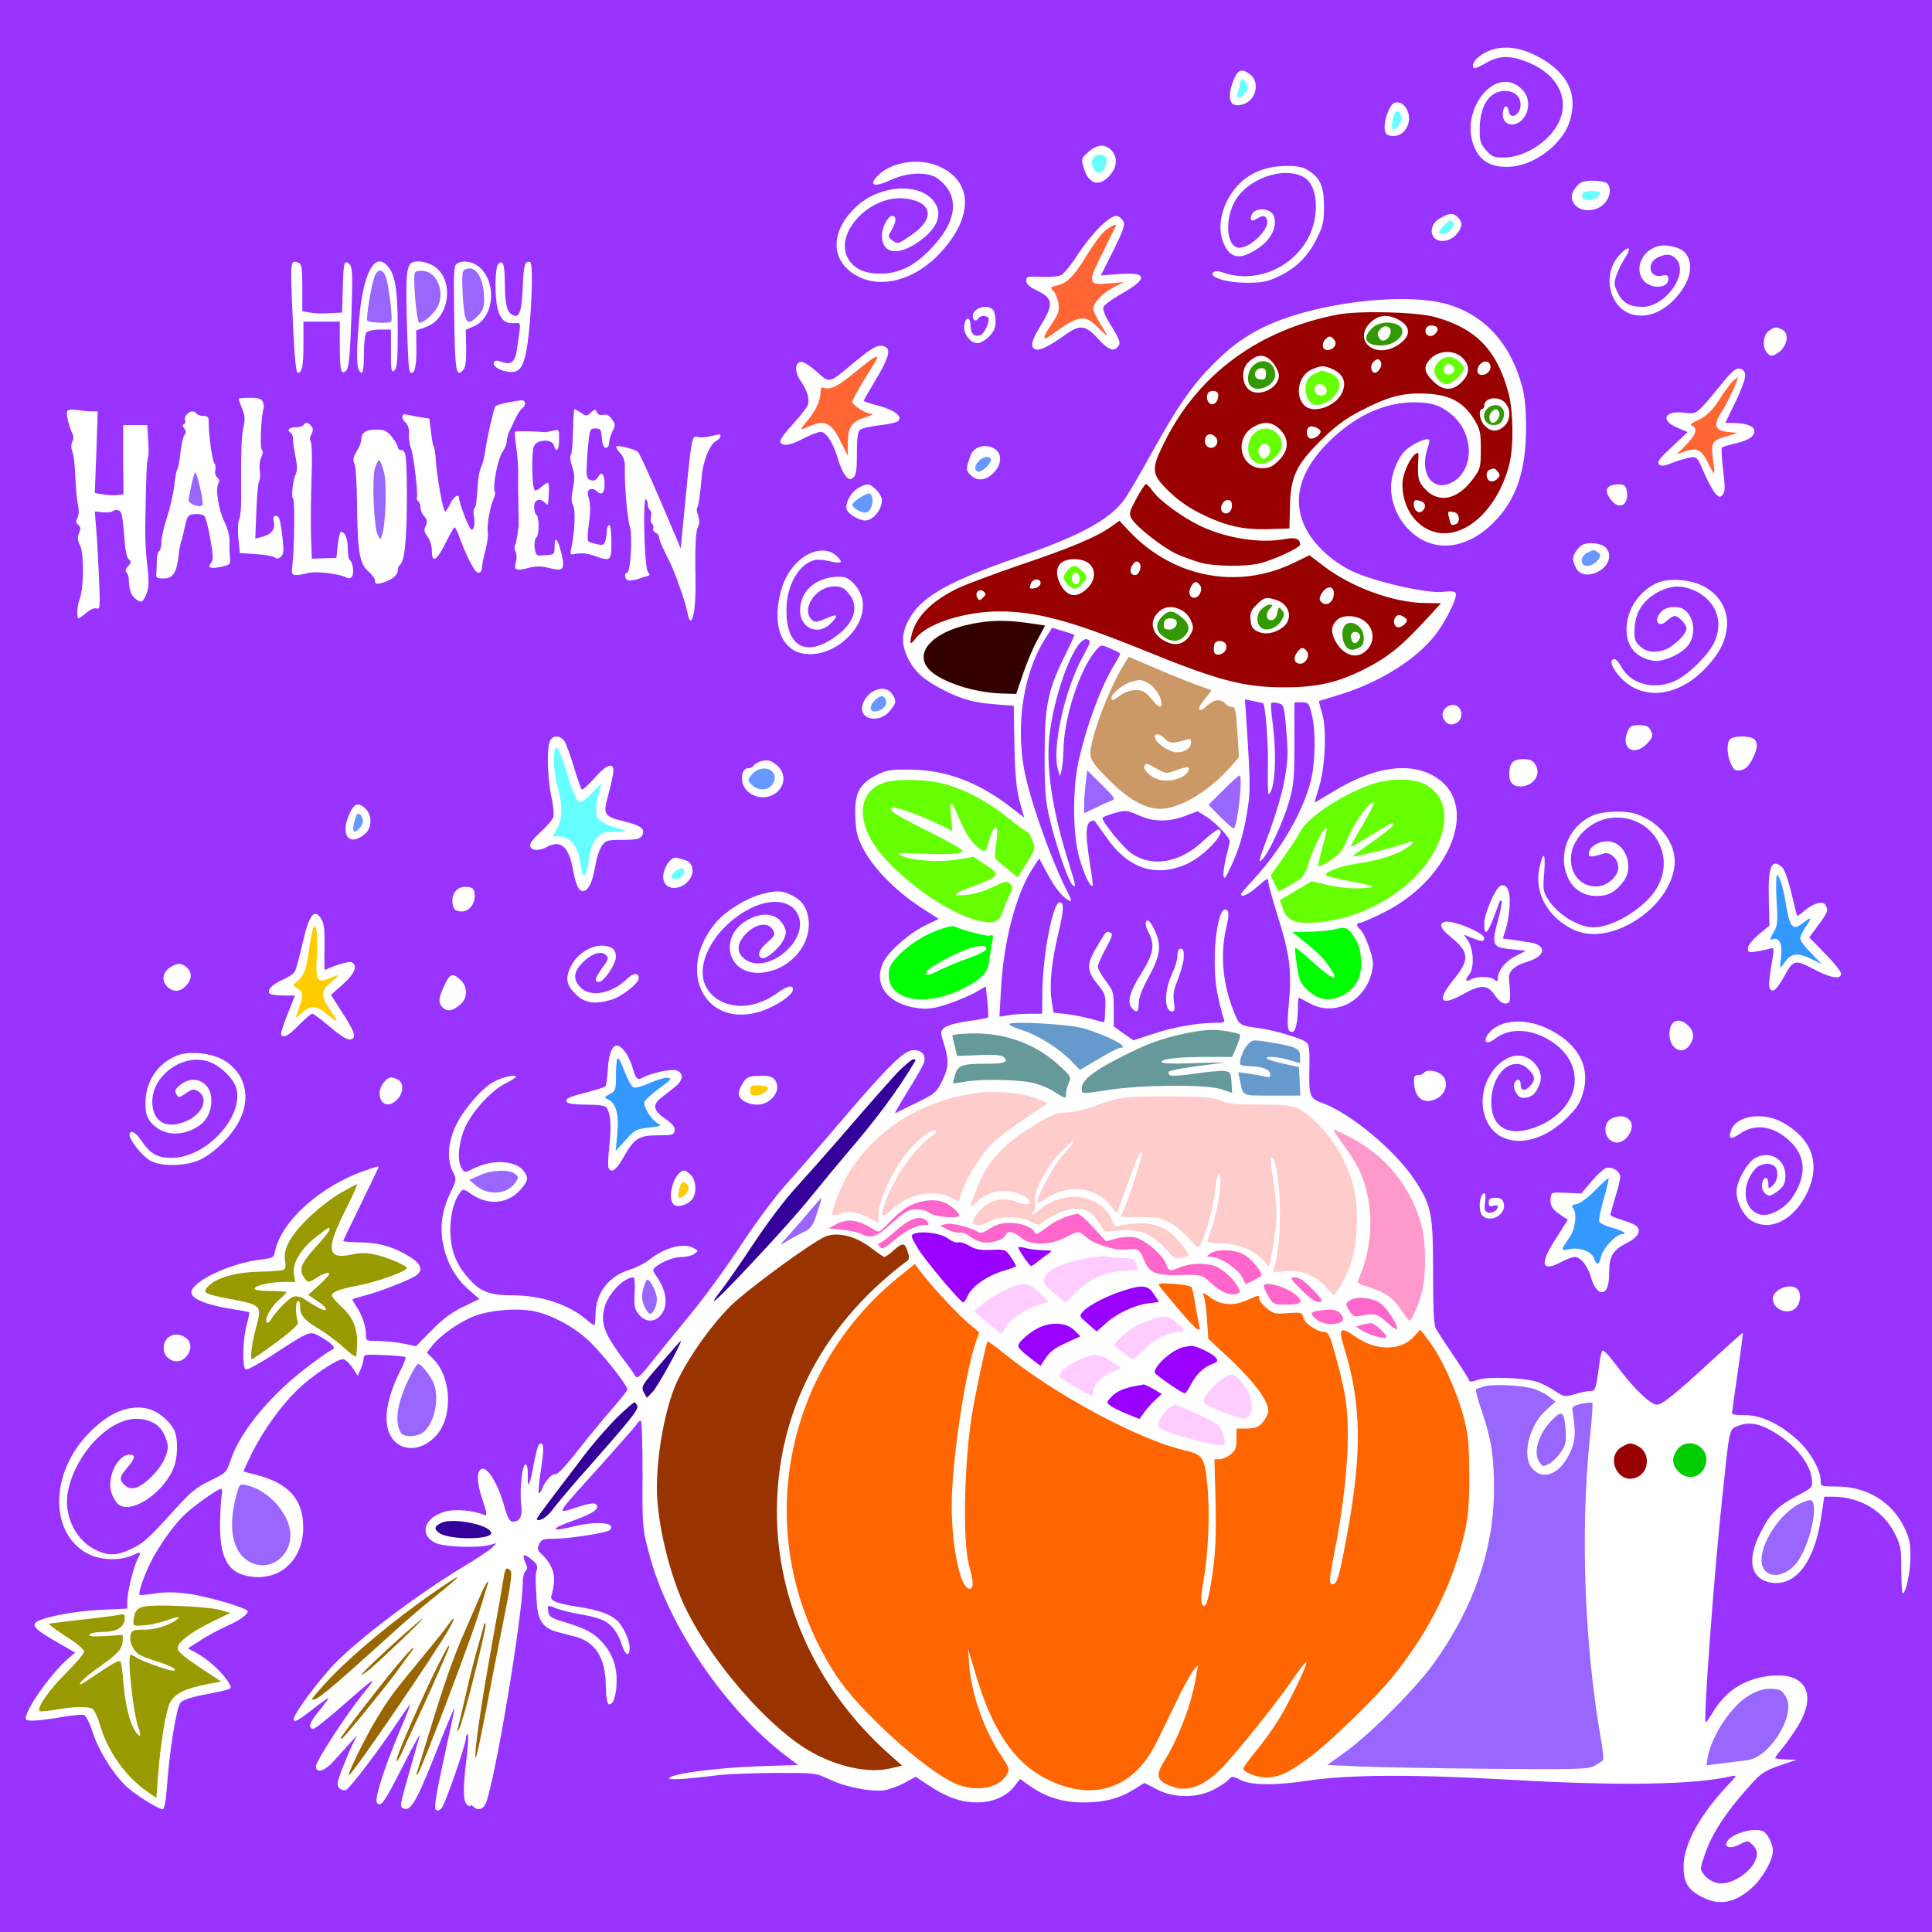 <?xml version="1.0" encoding="UTF-8" standalone="no"?>
<svg
   xmlns:dc="http://purl.org/dc/elements/1.1/"
   xmlns:cc="http://creativecommons.org/ns#"
   xmlns:rdf="http://www.w3.org/1999/02/22-rdf-syntax-ns#"
   xmlns:svg="http://www.w3.org/2000/svg"
   xmlns="http://www.w3.org/2000/svg"
   xmlns:sodipodi="http://sodipodi.sourceforge.net/DTD/sodipodi-0.dtd"
   xmlns:inkscape="http://www.inkscape.org/namespaces/inkscape"
   version="1.0"
   width="850pt"
   height="850pt"
   viewBox="0 0 850 850"
   preserveAspectRatio="xMidYMid meet"
   id="svg2"
   inkscape:version="0.91 r13725"
   sodipodi:docname="Animal_2018916_23.svg">
  <defs
     id="defs256" />
  <sodipodi:namedview
     pagecolor="#ffffff"
     bordercolor="#666666"
     borderopacity="1"
     objecttolerance="10"
     gridtolerance="10"
     guidetolerance="10"
     inkscape:pageopacity="0"
     inkscape:pageshadow="2"
     inkscape:window-width="1920"
     inkscape:window-height="979"
     id="namedview254"
     showgrid="false"
     inkscape:zoom="0.62824358"
     inkscape:cx="612.02799"
     inkscape:cy="480.38194"
     inkscape:window-x="0"
     inkscape:window-y="1"
     inkscape:window-maximized="1"
     inkscape:current-layer="svg2" />
  <g
     transform="translate(0,850) scale(0.1,-0.1)"
     fill="#000000"
     stroke="none"
     id="g6">
    <path
       d="M0 4250 l0 -4250 4250 0 4250 0 0 4250 0 4250 -4250 0 -4250 0 0 -4250z m6746 4011 c121 -57 180 -138 172 -234 -6 -67 -29 -115 -81 -167 -59 -58 -135 -93 -205 -94 -72 -1 -115 24 -142 79 -77 159 84 372 201 267 36 -32 43 -84 16 -126 -36 -54 -101 -41 -95 18 3 34 21 38 26 6 7 -40 52 -15 52 29 0 37 -27 61 -70 61 -67 0 -110 -65 -110 -170 0 -52 4 -64 29 -92 25 -28 34 -32 80 -31 67 1 146 40 199 97 108 117 61 264 -106 326 -70 27 -118 25 -171 -5 -23 -14 -47 -25 -52 -25 -15 0 -10 26 9 43 61 56 154 63 248 18z m-1249 -86 c47 -33 32 -113 -25 -133 -56 -19 -75 15 -51 89 21 61 38 71 76 44z m687 -147 c38 -54 0 -133 -60 -126 -23 2 -30 9 -32 32 -3 28 12 79 31 104 15 19 44 14 61 -10z m-1294 -190 c26 -28 26 -68 -1 -102 -48 -61 -98 -51 -121 25 -12 41 -11 42 20 70 39 35 74 37 102 7z m-754 -72 c151 -70 145 -234 -14 -394 -103 -102 -237 -139 -337 -93 -134 62 -140 202 -13 316 103 92 272 102 336 20 39 -50 22 -109 -47 -164 -100 -80 -181 -74 -181 14 0 35 27 85 45 85 20 0 19 -25 -2 -62 -17 -28 -17 -30 1 -44 26 -19 25 -19 80 18 110 72 102 148 -17 164 -159 22 -326 -157 -252 -270 27 -41 72 -60 140 -60 80 1 145 32 216 105 122 123 135 239 35 313 -42 32 -134 29 -210 -7 -66 -31 -94 -24 -60 14 59 67 189 88 280 45z m1625 -19 c49 -33 64 -69 64 -157 0 -65 -4 -85 -33 -142 -38 -77 -92 -130 -171 -166 -46 -22 -70 -26 -136 -26 -88 0 -168 25 -148 45 8 8 22 8 50 -2 137 -45 296 20 367 151 53 97 45 231 -14 268 -88 55 -257 -4 -310 -109 -44 -85 -31 -199 22 -199 53 0 137 86 122 124 -7 19 -18 20 -44 4 -22 -14 -33 -8 -24 15 14 39 90 32 100 -8 14 -56 -25 -116 -100 -155 -56 -31 -93 -21 -118 30 -34 66 -20 159 34 235 54 76 133 114 239 115 53 0 73 -5 100 -23z m1310 -54 c20 -20 13 -63 -14 -90 -35 -36 -101 -37 -128 -4 -22 26 -18 54 12 86 13 15 31 20 68 20 27 0 55 -5 62 -12z m-657 -149 c23 -22 20 -47 -9 -78 -26 -28 -72 -35 -93 -14 -24 24 -14 65 21 86 40 25 61 27 81 6z m-1473 -15 c10 -19 3 -38 -43 -132 l-55 -109 76 6 c131 11 135 -19 13 -88 -40 -22 -74 -48 -78 -58 -3 -12 10 -43 37 -85 31 -50 39 -70 32 -82 -20 -31 -44 -24 -91 28 -57 62 -81 65 -148 16 -71 -50 -110 -69 -128 -62 -25 10 -19 37 24 107 57 93 54 118 -22 154 -29 14 -43 27 -43 41 0 18 6 20 67 17 37 -2 76 2 87 8 12 6 46 48 76 95 58 88 135 165 166 165 10 0 23 -10 30 -21z m2449 -124 c67 -34 60 -130 -15 -213 -54 -60 -115 -87 -176 -79 -114 15 -158 174 -74 265 42 46 57 35 23 -15 -14 -21 -30 -55 -37 -76 -11 -32 -10 -42 6 -74 21 -45 53 -63 109 -63 102 0 206 147 149 210 -21 23 -43 25 -80 8 -53 -24 -40 -93 16 -81 24 5 29 2 29 -15 0 -42 -78 -45 -110 -5 -47 60 8 153 91 153 22 0 53 -7 69 -15z m-6076 -61 c13 -5 16 -24 16 -110 l0 -103 33 -6 c17 -4 57 -5 87 -3 l55 3 3 100 c3 121 6 133 28 114 15 -12 16 -38 10 -234 -6 -167 -11 -223 -22 -234 -23 -25 -29 -3 -29 107 l0 107 -80 0 -80 0 0 -100 c0 -95 -6 -125 -25 -125 -9 0 -17 95 -26 328 -6 164 -5 169 30 156z m390 -13 c35 -38 46 -107 46 -281 0 -137 -3 -170 -15 -180 -13 -11 -15 -1 -15 84 l0 96 -49 0 c-27 0 -53 -6 -59 -13 -6 -7 -11 -48 -11 -91 0 -82 -6 -101 -21 -76 -12 19 -12 86 0 225 17 202 68 298 124 236z m202 0 c96 -58 74 -233 -33 -270 l-42 -15 1 -84 c1 -79 -11 -117 -29 -98 -5 4 -10 105 -13 224 -6 245 -2 262 53 262 17 0 46 -9 63 -19z m199 -3 c83 -65 71 -226 -21 -264 l-35 -15 2 -79 c1 -52 -3 -85 -11 -95 -34 -41 -38 -13 -42 248 -3 176 -1 209 12 217 25 16 66 11 95 -12z m116 -71 c1 -95 8 -126 31 -141 32 -20 43 8 48 122 4 91 8 107 23 110 15 3 17 -6 17 -90 -1 -110 -15 -274 -30 -328 -15 -57 -35 -73 -79 -65 -40 7 -67 28 -57 43 4 7 16 7 35 -1 39 -14 58 1 65 54 19 131 21 118 -13 117 -39 -1 -58 15 -71 61 -14 50 -13 184 2 199 21 21 28 1 29 -81z m4134 -92 c171 -45 289 -171 342 -366 12 -45 17 -100 17 -184 -1 -191 -44 -315 -144 -415 -121 -121 -269 -134 -371 -31 -49 48 -79 120 -79 186 0 57 28 129 63 163 30 29 94 58 105 47 2 -2 -1 -18 -7 -36 -38 -110 21 -196 106 -152 100 52 100 214 1 298 -50 42 -90 55 -170 55 -132 -1 -265 -64 -380 -182 -121 -123 -154 -250 -95 -369 37 -76 120 -152 210 -194 99 -45 326 -97 394 -89 33 4 53 3 57 -5 11 -17 -44 -127 -93 -189 -84 -106 -244 -205 -416 -258 -49 -15 -91 -28 -92 -28 -1 -1 5 -26 14 -55 21 -72 13 -241 -15 -328 -11 -35 -19 -63 -17 -63 2 0 35 20 75 44 198 123 373 140 482 48 158 -133 24 -438 -253 -576 -50 -25 -97 -46 -105 -46 -18 0 -18 -14 1 -30 18 -15 55 -113 55 -147 0 -85 -62 -170 -142 -192 -52 -15 -97 -8 -146 20 -18 10 -35 19 -38 19 -2 0 -4 -20 -4 -44 0 -62 -10 -106 -25 -106 -22 0 -24 24 -14 134 13 134 2 214 -51 380 -22 70 -40 136 -40 147 0 18 -6 15 -46 -20 -42 -37 -74 -52 -74 -35 0 4 25 33 56 66 119 129 213 290 250 428 21 79 24 225 5 298 -12 49 -15 52 -44 52 l-32 0 0 -177 c0 -156 -3 -188 -23 -258 -27 -93 -92 -232 -120 -258 -16 -15 -13 -1 17 80 49 130 79 234 89 312 9 67 9 90 -2 214 -7 71 -10 78 -32 83 -14 4 -27 4 -31 1 -3 -3 0 -43 6 -88 19 -141 11 -296 -17 -313 -4 -2 -5 50 -4 116 3 97 -10 273 -21 284 -1 1 -20 5 -41 9 l-39 8 7 -99 c18 -283 18 -309 2 -401 -17 -101 -35 -160 -74 -243 -20 -43 -26 -50 -29 -34 -2 12 3 49 11 82 9 33 16 65 16 71 0 17 -61 82 -103 108 l-38 24 -55 -21 c-72 -27 -142 -26 -202 2 -26 13 -56 22 -67 20 -32 -4 -95 -25 -95 -31 1 -20 92 -130 127 -155 90 -63 212 -43 312 50 32 30 64 54 70 54 46 0 -54 -112 -133 -149 -139 -65 -264 -24 -361 119 -27 38 -50 70 -51 70 -38 0 -42 -42 -19 -189 9 -52 14 -96 12 -98 -10 -9 -38 52 -59 124 -28 100 -30 296 -4 418 35 161 102 341 161 434 14 24 25 44 23 46 -12 10 -70 35 -81 35 -8 0 -29 -23 -47 -50 -65 -101 -119 -282 -121 -407 -1 -32 -4 -71 -8 -88 l-7 -30 -8 24 c-31 92 27 357 111 508 31 56 33 64 17 70 -47 18 -138 -207 -165 -407 -20 -149 9 -344 86 -586 27 -86 30 -102 15 -89 -22 19 -81 196 -107 315 -14 65 -18 127 -17 265 0 210 15 282 89 430 24 49 43 90 41 92 -1 2 -24 9 -50 17 l-47 14 -29 -45 c-95 -149 -131 -369 -95 -574 22 -125 114 -389 185 -530 25 -48 27 -58 13 -51 -31 17 -62 56 -97 122 l-34 63 -26 -39 c-75 -113 -130 -321 -142 -533 l-7 -124 39 6 c21 4 64 7 94 7 l55 0 1 103 c3 161 46 387 76 387 20 0 19 -35 -6 -137 -30 -127 -40 -228 -29 -298 l8 -50 60 -7 c33 -4 82 -14 110 -22 27 -8 51 -14 53 -12 2 2 4 31 5 63 2 54 -1 62 -35 104 -48 58 -48 88 -2 164 43 72 40 69 59 62 12 -5 9 -17 -20 -70 -19 -35 -35 -71 -35 -80 0 -9 16 -37 35 -63 33 -43 35 -50 35 -123 l0 -77 43 -31 44 -30 85 28 c90 30 191 48 272 49 42 0 47 2 40 18 -4 9 -16 55 -26 102 -33 148 -2 418 42 374 7 -7 6 -31 -5 -75 -27 -117 -16 -246 32 -366 26 -66 23 -64 123 -78 60 -9 174 -43 195 -59 15 -11 17 -28 16 -108 -3 -133 0 -141 60 -162 120 -44 319 -209 402 -336 75 -113 82 -147 82 -405 0 -166 3 -236 13 -252 7 -12 41 -64 76 -116 35 -51 65 -99 68 -107 3 -11 11 -11 42 0 44 14 199 9 257 -9 20 -6 55 -24 79 -40 41 -27 44 -28 88 -15 25 8 55 14 67 14 24 0 26 5 41 115 3 28 9 55 13 62 4 7 29 -19 65 -67 69 -94 147 -170 175 -170 24 0 79 44 246 198 72 66 131 119 133 118 1 -2 -9 -80 -23 -175 -14 -95 -25 -176 -25 -180 0 -4 26 -8 58 -7 70 0 151 -38 229 -108 55 -50 103 -132 103 -178 0 -28 0 -28 70 -28 132 0 242 -66 297 -178 23 -47 28 -70 28 -132 0 -68 -20 -160 -34 -160 -3 0 -6 47 -6 104 0 95 -3 108 -30 162 -50 97 -150 157 -265 159 l-44 0 -13 -86 c-30 -209 -120 -319 -235 -289 -78 22 -91 102 -33 216 41 84 75 117 163 164 64 33 67 37 64 68 -5 72 -75 158 -173 215 -60 35 -107 42 -151 24 -42 -17 -37 2 -72 -327 -36 -339 -82 -967 -72 -977 2 -2 15 15 29 39 57 97 136 149 247 164 159 21 217 -73 133 -215 -21 -35 -53 -80 -70 -101 -18 -21 -33 -41 -33 -44 0 -3 21 -6 48 -7 l47 -1 -76 -26 c-71 -25 -82 -33 -143 -102 -93 -104 -154 -199 -183 -282 -25 -71 -25 -71 -5 -97 10 -14 35 -30 54 -35 68 -17 178 63 178 129 0 12 -9 30 -21 40 -19 18 -21 18 -54 1 -36 -20 -68 -16 -59 7 14 37 113 68 159 51 20 -8 45 -56 45 -86 0 -42 -46 -123 -95 -166 -74 -65 -141 -77 -215 -39 -65 33 -83 64 -83 138 1 96 74 228 197 357 37 39 39 43 16 38 -167 -39 -496 -44 -980 -16 -421 24 -701 23 -885 -4 -143 -22 -252 -21 -297 3 -36 18 -38 18 -54 0 -9 -10 -39 -30 -67 -44 -75 -37 -175 -36 -248 3 l-54 28 -45 -28 c-63 -40 -131 -58 -222 -58 -91 0 -163 22 -233 70 l-47 33 -26 -33 c-35 -44 -94 -70 -164 -70 -69 0 -134 23 -212 75 l-57 38 -48 -26 c-26 -14 -65 -29 -88 -33 -58 -9 -171 13 -243 47 -61 29 -64 29 -238 29 -98 -1 -211 -5 -252 -10 -154 -19 -225 -23 -215 -12 18 20 207 44 388 51 l178 6 -53 40 c-265 201 -518 572 -600 882 -32 117 -32 120 -31 356 0 130 -3 237 -8 237 -4 0 -12 -6 -16 -14 -4 -7 -77 -90 -161 -184 -204 -226 -197 -213 -105 -184 53 18 78 21 85 14 19 -19 -9 -39 -105 -74 -99 -35 -96 -49 6 -24 104 26 192 17 159 -16 -12 -12 -179 -38 -248 -38 -44 0 -52 -3 -62 -24 -9 -20 -7 -27 9 -42 41 -37 62 -83 56 -127 -2 -23 -8 -49 -11 -58 -9 -21 23 -34 120 -49 85 -13 137 -31 167 -58 28 -25 57 -87 57 -122 0 -44 -20 -33 -36 19 -7 24 -25 56 -40 72 -30 32 -59 43 -154 59 -36 7 -80 18 -98 26 -33 13 -33 13 -30 -14 2 -22 11 -29 48 -41 107 -33 135 -46 171 -78 55 -50 83 -113 82 -188 0 -64 -16 -109 -35 -103 -7 3 -12 35 -13 84 -1 120 -46 191 -136 214 -22 6 -56 14 -77 20 -60 15 -85 50 -90 123 -7 110 -7 132 0 152 5 15 -1 26 -23 44 -35 28 -44 24 -28 -13 10 -20 10 -29 1 -38 -7 -7 -12 -28 -12 -47 0 -146 -120 -866 -162 -973 -11 -29 -36 -36 -56 -16 -7 7 -12 8 -12 4 0 -5 -7 -3 -15 4 -18 15 -19 68 -2 208 7 56 9 102 5 102 -4 0 -8 -7 -8 -16 0 -29 -92 -295 -108 -310 -10 -11 -18 -12 -25 -5 -8 8 3 73 36 224 26 117 47 217 47 222 0 6 -24 -51 -54 -125 -111 -282 -136 -330 -170 -317 -19 8 -19 7 31 182 19 66 37 129 40 140 3 11 -30 -47 -72 -130 -83 -164 -98 -186 -116 -168 -14 14 30 151 101 321 27 61 46 112 44 112 -2 0 -27 -35 -55 -77 -86 -129 -210 -291 -227 -298 -8 -3 -22 0 -29 8 -12 12 -10 24 10 79 14 35 34 84 46 109 l22 44 -32 -35 c-17 -19 -49 -54 -70 -77 -40 -46 -79 -57 -79 -24 0 22 133 227 201 311 75 92 68 89 -71 -33 -73 -65 -138 -116 -143 -114 -23 7 -16 27 28 81 25 31 43 56 40 56 -2 0 -37 -25 -77 -56 -57 -44 -74 -53 -76 -40 -4 21 117 184 190 256 112 112 363 300 553 415 61 36 119 75 130 86 l20 20 -30 -8 c-56 -15 -207 -9 -242 10 -70 37 -46 110 43 136 47 13 122 7 175 -14 13 -5 12 6 -8 66 -27 79 -27 132 -1 137 25 5 68 -66 94 -156 17 -60 26 -77 40 -77 32 0 44 26 37 77 -8 64 5 180 20 175 7 -2 10 -23 9 -53 -2 -64 11 -34 28 64 8 40 17 75 22 78 21 13 23 -13 8 -111 -9 -58 -13 -105 -9 -105 4 0 10 9 14 19 10 32 45 70 59 65 8 -3 47 38 101 108 49 62 117 145 152 184 34 39 63 76 63 81 0 20 -123 174 -178 222 -66 59 -156 106 -232 122 -72 15 -192 6 -262 -21 -64 -24 -150 -84 -186 -130 l-24 -31 27 -27 c83 -81 89 -258 12 -340 -56 -61 -136 -70 -182 -22 -53 56 -45 165 24 305 17 33 28 62 25 64 -2 3 -45 7 -94 9 -83 4 -90 3 -90 -14 -1 -11 -6 -32 -13 -48 l-13 -29 -24 37 c-14 20 -32 36 -41 36 -28 0 -138 -74 -201 -135 -74 -73 -147 -174 -200 -279 -21 -43 -38 -79 -36 -80 2 -1 26 -7 53 -14 145 -37 209 -108 209 -232 0 -134 -90 -227 -214 -218 -110 8 -152 70 -152 228 1 56 4 114 7 130 4 17 2 30 -3 30 -13 0 -121 -76 -160 -114 -45 -42 -113 -137 -150 -211 -29 -58 -55 -135 -48 -142 2 -2 31 1 66 6 41 7 89 7 142 0 84 -10 268 -64 268 -78 0 -15 -36 -40 -94 -66 -32 -14 -83 -42 -113 -61 l-56 -36 50 -28 c48 -28 111 -88 132 -128 13 -24 15 -23 -111 -48 -54 -10 -93 -23 -104 -35 -17 -19 -49 -213 -60 -376 -4 -57 -11 -93 -18 -93 -18 0 -108 56 -153 94 -59 52 -128 160 -155 244 -13 41 -30 74 -39 77 -8 3 -53 -2 -100 -10 -46 -8 -101 -15 -122 -15 -35 0 -38 2 -31 23 17 57 121 197 185 251 l30 25 -80 46 c-88 51 -110 70 -94 86 22 22 162 50 281 56 l122 6 0 31 c0 42 27 150 45 186 18 35 18 35 -28 15 -52 -22 -132 -19 -184 6 -171 83 -178 342 -13 522 85 93 173 135 257 122 48 -7 104 -49 129 -96 19 -39 17 -126 -5 -174 -52 -115 -193 -201 -244 -150 -9 8 -21 30 -27 49 -21 65 27 166 80 166 28 0 25 -17 -10 -57 -35 -40 -37 -54 -10 -78 13 -12 27 -15 45 -11 41 10 112 82 131 133 16 41 16 50 3 86 -18 51 -54 78 -113 84 -124 14 -282 -145 -317 -318 -21 -105 34 -218 126 -260 53 -25 90 -23 150 5 55 25 82 50 198 179 65 72 91 93 150 122 71 34 73 35 92 92 44 130 184 296 352 420 45 34 88 63 94 65 19 6 3 25 -46 54 -53 30 -44 34 -212 -75 -61 -40 -117 -70 -122 -66 -16 9 -13 131 4 195 8 30 13 55 12 56 -1 2 -32 8 -67 13 -142 23 -206 54 -184 89 32 51 179 115 299 130 56 7 60 9 65 37 28 133 202 289 399 356 30 11 55 18 57 17 1 -2 -34 -75 -77 -163 -43 -88 -79 -162 -79 -165 0 -3 33 -5 73 -6 82 0 153 -21 221 -64 52 -33 59 -61 23 -84 -29 -19 -159 -70 -222 -86 -27 -7 -52 -14 -54 -16 -2 -2 6 -15 16 -31 25 -35 43 -88 43 -124 0 -28 1 -29 53 -29 30 0 79 -5 111 -11 l56 -12 69 70 c49 50 89 80 140 104 l70 34 -47 41 c-57 50 -96 118 -112 198 -16 77 -6 148 30 225 29 61 29 63 13 94 -28 55 -23 133 15 210 35 71 117 164 167 189 38 20 95 32 95 21 0 -4 -19 -16 -41 -27 -59 -27 -141 -113 -178 -186 -34 -69 -43 -160 -18 -193 11 -16 14 -16 51 2 81 42 187 36 221 -12 21 -30 19 -42 -15 -81 -56 -63 -141 -71 -216 -20 -34 24 -37 24 -50 7 -30 -40 -47 -114 -42 -187 5 -78 28 -132 80 -191 51 -58 92 -74 194 -74 124 0 243 -39 322 -105 16 -15 33 -26 36 -26 3 0 6 21 6 47 0 93 59 170 151 197 28 9 68 29 89 46 65 52 148 73 192 49 21 -11 21 -12 3 -25 -10 -8 -34 -14 -52 -14 -35 0 -85 -18 -116 -42 -18 -14 -18 -16 7 -52 29 -43 41 -93 31 -128 -19 -62 -78 -78 -115 -30 -19 23 -21 37 -18 95 2 37 0 67 -5 67 -42 0 -111 -71 -127 -131 -19 -68 -2 -115 77 -222 27 -35 53 -71 58 -81 8 -14 20 -4 75 65 36 46 112 139 169 208 57 69 155 203 218 299 63 96 152 216 197 266 45 50 161 183 257 296 202 236 268 300 309 300 34 0 54 -22 46 -52 -3 -13 -35 -69 -71 -126 -35 -57 -61 -102 -57 -100 4 2 46 23 94 46 80 39 88 46 112 94 30 61 32 92 9 165 -16 50 -16 55 0 70 10 10 50 22 103 30 48 6 88 14 91 16 2 3 1 34 -3 71 l-7 66 -42 -24 c-23 -14 -78 -37 -121 -52 -63 -21 -90 -25 -132 -20 -135 16 -203 104 -156 202 23 48 114 128 184 162 l60 29 -82 53 c-106 69 -203 168 -247 250 -30 55 -35 77 -38 145 -5 102 17 146 92 184 44 23 61 26 150 25 155 -1 299 -55 440 -164 l61 -47 -20 71 c-14 54 -20 113 -23 246 l-3 175 -78 6 c-94 7 -148 21 -227 61 -89 45 -131 82 -161 143 -32 67 -28 119 16 188 55 87 178 154 460 252 281 97 414 169 478 259 16 23 67 109 112 191 121 218 183 309 285 410 101 102 202 162 350 208 223 69 507 91 660 52z m-1987 -27 c7 -7 12 -29 12 -51 0 -29 -7 -46 -29 -68 -16 -16 -39 -29 -50 -29 -31 0 -62 40 -59 74 4 44 28 46 28 3 0 -36 17 -51 44 -41 15 6 36 47 36 69 0 17 -35 20 -45 5 -10 -17 -25 -11 -25 10 0 34 62 54 88 28z m3473 -88 c36 -20 20 -83 -28 -108 -17 -10 -25 -9 -37 4 -24 24 -20 80 6 98 26 19 33 19 59 6z m-3942 -79 c20 -13 7 -54 -50 -148 -27 -45 -49 -84 -49 -86 0 -3 29 -13 65 -22 70 -19 107 -47 87 -67 -7 -7 -44 -15 -83 -19 -39 -5 -77 -13 -85 -20 -10 -8 -14 -36 -14 -104 0 -73 -3 -95 -16 -106 -14 -11 -19 -10 -35 9 -10 13 -25 46 -33 75 -21 71 -51 117 -76 117 -11 0 -46 -14 -77 -30 -57 -31 -93 -35 -100 -13 -3 6 20 39 50 71 30 33 60 70 67 82 15 27 6 64 -26 112 -28 40 -29 81 -1 86 10 2 39 -16 69 -42 58 -53 54 -54 152 28 102 85 125 96 155 77z m3779 -121 c2 -14 -17 -65 -42 -117 l-45 -93 37 -1 c54 -1 86 -13 90 -31 5 -25 -24 -46 -83 -59 -31 -7 -58 -15 -60 -19 -2 -4 0 -48 6 -99 9 -71 9 -95 -1 -106 -12 -14 -15 -14 -30 0 -10 9 -33 50 -51 91 -32 74 -33 76 -63 71 -17 -3 -52 -13 -78 -23 -37 -15 -50 -16 -59 -7 -10 10 3 27 57 77 l69 65 -47 20 c-77 33 -53 77 35 65 52 -7 52 -7 155 119 49 61 68 78 85 75 15 -2 23 -11 25 -28z m-6522 -117 c4 -10 6 -22 4 -28 -11 -33 -17 -171 -9 -182 7 -8 6 -19 -1 -34 -7 -12 -10 -39 -7 -60 3 -20 1 -41 -3 -46 -4 -4 -10 -63 -12 -130 l-5 -123 26 7 c43 10 63 33 56 65 -5 21 -3 28 9 28 15 0 20 -15 31 -116 4 -39 2 -54 -10 -64 -10 -9 -19 -9 -27 -2 -7 5 -44 12 -83 14 l-70 5 -6 64 c-4 35 -2 72 3 82 5 10 9 51 9 90 -1 216 1 276 10 317 8 36 7 53 -6 82 -8 21 -15 40 -15 43 0 3 22 5 49 5 37 0 51 -4 57 -17z m1154 -8 c0 -7 -6 -18 -13 -22 -7 -4 -21 -26 -31 -48 -10 -22 -23 -48 -27 -57 -5 -10 -9 -27 -9 -39 0 -11 -9 -33 -20 -49 -20 -28 -44 -155 -33 -173 3 -5 1 -19 -5 -30 -16 -35 -31 -122 -26 -144 3 -12 -1 -49 -10 -83 -9 -34 -16 -70 -16 -81 0 -11 -7 -19 -16 -19 -15 0 -53 74 -85 163 -7 20 -16 37 -19 37 -3 0 -21 -31 -40 -70 -39 -78 -60 -90 -60 -32 0 21 -9 48 -19 61 -15 20 -17 29 -8 48 8 18 7 27 -6 41 -10 10 -17 28 -17 40 0 11 -5 24 -10 27 -6 4 -8 9 -6 13 7 12 -14 191 -26 220 -6 15 -10 43 -9 63 2 22 -4 40 -13 48 -22 18 -21 44 2 37 9 -2 36 -7 59 -11 l42 -7 7 -56 c3 -31 9 -61 12 -67 4 -5 8 -30 9 -55 5 -78 32 -230 42 -230 3 0 13 15 21 32 16 35 40 49 40 24 0 -9 12 -46 26 -82 22 -53 29 -63 36 -49 6 9 7 31 4 49 -4 18 -3 36 1 40 8 7 9 21 16 116 2 25 8 54 14 65 5 11 13 40 17 65 9 67 39 194 46 203 6 7 73 22 118 26 6 0 12 -6 12 -14z m-1907 -35 l27 0 -6 -179 -7 -180 35 -6 c19 -4 47 -5 63 -3 l28 3 -1 153 0 152 53 0 53 0 4 -67 c3 -38 2 -72 -1 -78 -6 -9 -9 -104 -12 -305 -1 -47 3 -122 9 -168 10 -82 7 -110 -14 -146 -9 -16 -14 -16 -32 -5 -23 15 -34 40 -35 84 0 17 -5 33 -11 37 -6 4 -4 14 7 26 15 16 15 21 4 31 -10 7 -17 45 -21 110 -6 76 -11 101 -23 105 -9 4 -21 2 -27 -3 -6 -5 -26 -7 -45 -5 l-34 4 7 -88 c4 -48 9 -145 12 -216 5 -115 4 -128 -10 -123 -9 4 -28 -4 -45 -18 -16 -14 -32 -25 -35 -25 -10 0 -7 56 5 86 18 49 19 195 2 232 -12 25 -13 38 -5 57 8 18 8 26 -3 35 -11 9 -12 17 -4 32 6 11 7 33 3 51 -4 18 -9 61 -11 97 -4 91 -7 122 -16 147 -5 13 -4 30 1 40 6 9 6 24 2 32 -17 36 -31 92 -24 102 4 7 21 9 43 5 20 -3 48 -6 64 -6z m2153 -6 c23 -16 26 -15 44 1 18 16 20 16 26 1 4 -10 14 -14 28 -11 14 3 26 -2 38 -19 16 -22 16 -27 3 -53 -8 -15 -15 -38 -15 -50 0 -13 -6 -23 -14 -23 -10 0 -16 14 -18 43 -3 37 -6 42 -28 42 -23 0 -25 -4 -31 -60 -4 -33 -7 -83 -8 -111 -1 -44 2 -52 19 -57 14 -3 24 1 31 14 15 29 29 13 29 -32 0 -40 -14 -51 -37 -28 -7 7 -18 9 -27 6 -12 -5 -13 -13 -5 -42 7 -23 7 -60 0 -108 -6 -39 -7 -75 -3 -78 4 -4 21 -10 38 -13 27 -6 32 -4 38 16 3 13 6 33 6 46 0 12 5 22 10 22 6 0 10 -32 10 -75 0 -85 -2 -86 -79 -59 -26 9 -56 12 -74 8 -30 -6 -30 -6 -23 27 15 71 19 166 7 186 -8 15 -8 36 0 75 8 42 8 62 -4 95 -8 23 -10 46 -6 50 5 5 9 52 10 106 1 53 4 97 6 97 2 0 15 -7 29 -16z m-1691 -4 c3 -5 17 -10 30 -10 17 0 23 -5 23 -22 -1 -51 15 -174 25 -185 5 -7 7 -22 4 -33 -3 -10 1 -24 9 -31 9 -7 11 -17 4 -28 -13 -25 3 -119 28 -168 13 -26 22 -60 22 -85 -1 -24 0 -56 2 -73 3 -28 0 -30 -40 -39 -47 -10 -61 -4 -43 18 10 11 9 35 -4 107 -9 52 -21 97 -28 101 -7 5 -25 7 -42 6 -27 -3 -31 -7 -41 -53 -6 -27 -13 -57 -16 -65 -4 -8 -9 -37 -12 -64 -9 -77 -25 -101 -66 -101 -31 0 -35 3 -32 25 1 14 2 39 2 57 0 17 4 34 10 38 5 3 10 21 10 39 0 19 11 68 25 111 14 42 28 105 32 139 3 33 9 66 13 71 4 6 11 39 14 75 4 36 12 70 18 77 7 9 7 17 -1 27 -8 10 -9 16 -1 21 6 3 8 11 4 16 -7 12 14 39 32 39 7 0 16 -4 19 -10z m504 -54 c9 -11 10 -20 1 -36 -7 -13 -8 -26 -3 -33 5 -7 7 -75 4 -152 -3 -77 -4 -190 -3 -251 l4 -112 54 2 54 1 6 58 c4 31 10 57 13 57 19 0 31 -29 31 -71 0 -26 4 -50 9 -53 14 -9 20 -60 9 -73 -6 -8 -15 -9 -26 -3 -30 16 -134 28 -166 19 -17 -5 -41 -9 -52 -9 -19 0 -22 4 -18 38 9 81 12 292 4 297 -10 6 -2 82 12 111 6 14 6 38 -2 75 -6 30 -11 64 -11 76 1 12 -4 25 -9 28 -20 12 -9 25 19 25 17 0 33 5 36 10 9 14 21 12 34 -4z m355 -48 c14 -17 26 -38 26 -45 0 -7 6 -13 14 -13 22 0 25 -21 26 -180 1 -201 -9 -312 -31 -326 -5 -3 -9 -14 -9 -24 0 -22 -31 -45 -72 -55 -22 -6 -28 -4 -28 10 0 9 -13 27 -29 41 -39 33 -48 85 -50 293 -1 90 -6 172 -12 183 -8 14 -5 27 10 52 12 18 21 42 21 53 0 30 20 43 66 43 34 0 46 -5 68 -32z m671 21 c6 -1 22 2 38 6 27 7 27 6 27 -39 0 -47 -13 -62 -23 -26 -7 29 -72 28 -87 -1 -13 -23 -10 -188 3 -196 5 -3 19 5 32 17 12 12 25 18 28 13 4 -6 2 -56 -2 -92 -1 -3 -6 0 -13 7 -23 23 -48 14 -48 -17 0 -17 5 -33 10 -36 13 -8 13 -92 -1 -100 -5 -4 -9 -23 -7 -43 3 -27 9 -37 21 -36 68 3 67 2 67 40 0 49 14 35 30 -31 17 -71 9 -80 -54 -64 -35 9 -57 9 -92 0 -55 -14 -65 -9 -54 27 4 16 4 36 -2 45 -5 10 -6 22 -2 28 5 9 12 46 16 89 0 8 0 44 -1 80 -2 71 -2 82 -1 155 0 28 -4 77 -9 110 -5 33 -7 62 -6 65 3 4 85 3 130 -1z m775 -19 c0 -5 -8 -14 -18 -19 -30 -16 -60 -91 -65 -161 -6 -74 -14 -131 -21 -137 -2 -3 0 -17 6 -33 6 -20 6 -35 -2 -50 -9 -17 -13 -93 -10 -230 3 -146 -19 -234 -36 -143 -7 40 -55 177 -78 222 -7 14 -20 41 -29 59 -9 19 -17 40 -17 48 0 8 -7 17 -16 21 -8 3 -13 12 -10 19 3 7 0 16 -5 20 -6 3 -8 17 -5 29 3 13 2 27 -4 30 -5 3 -10 15 -10 25 0 10 -4 21 -8 24 -15 9 -7 -301 8 -319 10 -12 10 -16 -1 -19 -8 -2 -27 -8 -44 -14 -16 -5 -36 -7 -42 -5 -15 5 -18 33 -4 33 15 0 25 164 12 203 -11 34 -24 181 -22 261 1 28 -6 47 -21 63 -12 13 -19 25 -16 29 7 6 76 -11 94 -23 6 -5 51 -102 100 -217 l89 -209 7 74 c42 436 40 423 69 416 10 -3 33 -1 51 3 46 11 48 11 48 0z m1208 -56 c32 -22 29 -68 -7 -105 -35 -34 -72 -38 -102 -8 -20 20 -20 28 2 87 15 39 70 52 107 26z m-523 -179 c14 -13 25 -34 25 -45 0 -43 -38 -89 -73 -90 -28 0 -75 28 -82 49 -8 27 19 77 53 95 38 21 49 20 77 -9z m3301 1 c15 -60 -27 -94 -63 -51 -40 46 -29 73 29 74 21 1 29 -5 34 -23z m-94 -253 c36 -32 15 -90 -41 -113 -40 -16 -75 -7 -89 25 -17 36 -15 48 9 79 16 20 29 26 61 26 25 0 49 -7 60 -17z m-3378 -42 c27 -27 19 -32 -34 -20 -24 6 -54 8 -66 5 -71 -18 -124 -113 -124 -221 0 -158 82 -206 207 -122 91 61 117 137 67 196 -20 25 -34 31 -64 31 -83 0 -150 -105 -95 -150 11 -9 24 -7 59 9 52 23 58 16 20 -23 -55 -54 -134 -20 -134 58 0 92 80 155 187 148 36 -3 81 -57 88 -106 18 -117 -123 -248 -251 -233 -109 12 -152 133 -104 291 41 133 174 207 244 137z m3823 -137 c63 -39 96 -101 91 -169 -6 -65 -30 -115 -89 -179 -120 -131 -278 -152 -376 -50 -42 43 -56 84 -30 84 7 0 21 -16 31 -35 43 -79 153 -104 245 -56 55 29 133 106 160 159 49 95 11 194 -91 237 -52 21 -96 19 -148 -7 -67 -35 -103 -86 -108 -156 -3 -48 0 -61 17 -79 28 -30 60 -37 109 -24 41 12 102 69 102 96 0 18 -35 55 -52 55 -6 0 -22 -9 -34 -21 -39 -37 -62 3 -24 41 23 23 76 26 101 7 41 -31 51 -99 22 -148 -25 -42 -112 -83 -159 -76 -77 13 -119 63 -118 141 2 85 55 165 134 201 56 25 159 15 217 -21z m-3583 -466 c22 -31 20 -41 -10 -77 -46 -55 -135 -37 -120 25 17 66 98 98 130 52z m2494 -60 c19 -19 14 -56 -9 -68 -25 -14 -44 -8 -58 18 -21 39 36 81 67 50z m842 -97 c15 -28 13 -35 -16 -65 -58 -57 -116 -16 -82 59 9 20 18 25 49 25 28 0 41 -5 49 -19z m-4776 -53 c8 -13 26 -63 41 -113 15 -49 30 -93 34 -98 4 -4 28 18 55 48 56 65 91 75 84 23 -3 -18 -13 -63 -23 -100 -23 -83 -18 -90 76 -113 72 -18 91 -34 72 -64 -8 -12 -27 -16 -83 -16 -66 0 -74 -2 -91 -25 -11 -14 -24 -54 -30 -90 -12 -71 -31 -110 -54 -110 -20 0 -31 25 -44 94 -18 99 -53 131 -110 102 -39 -21 -70 -20 -78 0 -4 11 10 31 45 63 28 25 53 55 57 67 3 11 -1 53 -10 93 -17 83 -20 213 -5 242 14 26 46 24 64 -3z m5234 10 c17 -17 15 -43 -8 -87 -18 -37 -36 -51 -66 -51 -33 0 -59 111 -32 138 7 7 30 12 53 12 23 0 46 -5 53 -12z m-4290 -125 c41 -46 12 -117 -54 -129 -41 -8 -85 13 -102 48 -16 34 -6 78 18 78 11 0 22 5 25 11 11 16 48 28 70 22 11 -2 31 -16 43 -30z m3327 13 c28 -43 -9 -96 -67 -96 -32 0 -48 18 -48 53 0 49 16 67 60 67 31 0 43 -5 55 -24z m-5145 -196 c28 -28 26 -81 -2 -107 -67 -60 -112 -12 -74 78 23 56 42 63 76 29z m5591 -22 c106 -36 177 -134 166 -228 -22 -187 -279 -353 -438 -283 -116 52 -179 161 -157 270 17 82 29 75 22 -14 -6 -73 -5 -85 15 -117 43 -69 135 -126 203 -126 87 0 230 89 278 174 91 157 -39 338 -217 305 -79 -15 -150 -85 -160 -157 -11 -80 37 -142 109 -142 48 0 98 43 98 84 0 36 -36 70 -63 61 -55 -17 -67 -17 -67 -2 0 37 63 67 108 51 62 -22 87 -115 46 -170 -34 -47 -68 -66 -116 -66 -58 -1 -103 26 -128 77 -49 102 -2 227 105 276 46 21 144 25 196 7z m-4184 -203 c27 -8 39 -45 23 -74 -28 -54 -102 -65 -119 -18 -15 39 26 112 58 103 9 -2 26 -7 38 -11z m4824 -31 c10 -9 27 -57 40 -112 13 -54 24 -99 26 -101 1 -2 16 8 33 23 40 33 79 44 91 25 14 -23 11 -33 -31 -89 l-40 -54 70 -72 c39 -39 70 -79 70 -88 0 -27 -47 -19 -122 21 -80 42 -88 40 -125 -27 -34 -61 -50 -77 -64 -63 -8 8 -7 34 3 98 15 87 15 87 -6 81 -12 -3 -38 -9 -58 -12 -34 -6 -38 -4 -38 14 0 12 20 37 47 60 l48 40 -3 115 c-4 145 12 184 59 141z m-1199 -163 c-1 -32 -8 -79 -16 -104 l-14 -46 39 -5 c22 -3 57 -9 78 -12 78 -11 73 -61 -9 -85 -57 -17 -84 -42 -81 -75 9 -97 7 -109 -16 -109 -14 0 -30 13 -45 35 -33 49 -63 50 -143 5 -98 -55 -115 -27 -40 65 72 88 70 120 -10 186 -47 38 -56 58 -30 68 30 11 175 -47 175 -71 0 -17 -12 -16 -55 1 l-34 14 20 -31 c23 -38 25 -115 4 -143 -21 -27 -18 -36 6 -23 28 15 86 14 104 -1 12 -10 15 -9 15 4 0 36 32 76 77 99 l46 24 -57 6 c-94 9 -96 16 -61 145 9 35 14 66 11 69 -3 3 -8 0 -10 -8 -48 -137 -66 -161 -66 -91 0 41 50 157 72 165 27 10 43 -21 40 -82z m-4554 46 c5 -41 -22 -77 -57 -77 -17 0 -31 6 -35 16 -19 51 10 97 58 92 26 -2 32 -8 34 -31z m1385 -1 c54 -23 80 -59 85 -119 9 -117 -99 -227 -225 -227 -133 0 -168 156 -52 228 72 44 140 35 168 -22 12 -25 11 -33 -2 -61 -18 -38 -81 -90 -97 -80 -20 12 -10 38 26 69 33 28 36 34 25 54 -19 36 -72 30 -116 -13 -44 -44 -47 -84 -9 -114 93 -73 279 73 238 187 -24 68 -113 84 -207 38 -162 -79 -258 -253 -197 -354 57 -93 196 -104 308 -22 47 34 75 39 70 13 -4 -23 -72 -68 -133 -90 -252 -87 -388 177 -202 392 42 48 129 102 194 120 64 17 87 18 126 1z m-2055 -117 c8 -16 11 -57 10 -122 -2 -53 -1 -96 2 -95 40 21 103 39 115 35 31 -12 17 -51 -37 -98 l-52 -46 41 -64 c60 -92 70 -118 53 -129 -17 -11 -42 4 -116 67 -28 23 -55 43 -60 43 -6 0 -32 -22 -59 -50 -47 -48 -68 -59 -78 -42 -3 4 10 44 28 90 l33 82 -53 0 c-30 0 -57 5 -60 10 -10 16 15 41 62 61 23 10 46 26 51 36 5 10 20 65 33 122 29 131 55 161 87 100z m3662 -41 c31 -69 26 -110 -25 -204 -30 -54 -45 -94 -45 -118 0 -38 -8 -44 -28 -24 -25 25 -13 73 38 153 54 86 62 126 35 179 -18 33 -19 56 -5 56 6 0 20 -19 30 -42z m-2389 -78 c12 -7 19 -21 19 -39 0 -32 -53 -111 -75 -111 -22 0 -18 15 15 62 27 36 29 44 16 56 -21 21 -63 7 -103 -33 -40 -40 -43 -76 -8 -110 43 -44 136 -27 202 37 30 29 53 31 53 3 0 -21 -75 -80 -119 -93 -71 -22 -117 -16 -155 21 -45 43 -51 73 -23 128 35 69 123 108 178 79z m2516 -54 c-4 -23 -16 -64 -27 -92 -16 -37 -20 -60 -15 -91 5 -34 3 -43 -8 -43 -35 0 -36 88 -2 162 14 29 25 65 25 79 0 29 8 41 23 32 5 -3 7 -24 4 -47z m-4385 -33 c24 -22 23 -52 -4 -80 -25 -27 -54 -29 -80 -6 -30 27 -23 69 17 91 28 16 45 15 67 -5z m1205 -55 c30 -28 31 -77 1 -105 -35 -32 -62 -36 -82 -14 -18 20 -17 40 7 91 26 57 38 62 74 28z m4776 -211 c136 -62 196 -167 162 -284 -13 -47 -28 -69 -74 -114 -142 -139 -321 -129 -361 20 -44 165 128 334 225 219 28 -34 32 -66 10 -107 -15 -30 -33 -41 -66 -41 -22 0 -45 41 -36 64 9 22 27 20 27 -3 0 -30 17 -34 40 -11 26 26 25 46 -5 75 -60 61 -148 0 -162 -113 -15 -133 62 -190 191 -142 199 75 235 275 69 380 -87 56 -184 59 -247 9 -34 -27 -53 -13 -30 20 45 63 155 75 257 28z m624 11 c27 -25 29 -54 7 -86 -35 -50 -94 -12 -89 57 5 53 42 67 82 29z m-4678 -114 c12 -15 26 -45 33 -68 15 -53 22 -60 46 -47 43 23 134 41 153 30 28 -14 23 -44 -11 -71 -16 -12 -43 -34 -60 -47 -41 -31 -36 -58 18 -94 32 -22 42 -35 40 -51 -3 -19 -9 -21 -75 -21 -83 0 -103 -13 -153 -102 -29 -52 -53 -66 -63 -40 -3 8 -1 52 4 98 10 86 5 144 -13 167 -7 8 -38 12 -89 12 -46 0 -81 4 -85 11 -9 15 5 22 88 43 40 11 76 22 81 26 4 3 9 36 11 72 6 104 34 135 75 82z m-1765 -38 c94 -55 122 -161 70 -265 -33 -66 -108 -141 -171 -172 -61 -30 -170 -33 -221 -6 -34 18 -92 90 -92 114 0 25 27 13 51 -24 39 -59 72 -78 137 -77 149 1 315 181 282 305 -12 44 -72 102 -124 119 -111 36 -245 -60 -246 -177 0 -91 66 -126 157 -82 70 34 92 103 41 130 -16 9 -26 7 -50 -11 -25 -18 -32 -20 -39 -9 -13 21 -11 26 17 48 60 47 134 8 134 -69 0 -53 -21 -93 -62 -118 -73 -45 -155 -37 -203 19 -20 25 -25 41 -25 87 0 95 55 176 142 209 52 20 150 10 202 -21z m5347 -57 c50 -26 36 -98 -23 -118 -47 -17 -82 11 -86 67 -3 36 0 42 17 42 11 0 23 5 26 10 8 13 41 13 66 -1z m-2926 -25 c40 -41 -7 -114 -74 -114 -42 0 -81 23 -81 48 0 9 8 31 18 47 17 26 25 30 70 32 35 2 56 -3 67 -13z m-1654 -4 c26 -14 25 -58 -3 -87 -37 -39 -78 -24 -78 29 0 28 30 68 51 68 6 0 19 -5 30 -10z m5413 -173 c42 -30 -12 -118 -63 -102 -46 14 -52 87 -8 105 32 13 51 12 71 -3z m682 -17 c127 -72 164 -181 106 -305 -58 -123 -164 -176 -247 -125 -35 22 -65 81 -65 128 0 43 45 125 80 146 64 37 135 -2 135 -76 0 -31 -6 -45 -28 -64 -16 -13 -34 -24 -41 -24 -20 0 -38 26 -34 51 5 34 28 36 28 3 0 -26 0 -27 20 -9 22 20 27 64 8 83 -19 19 -63 14 -85 -10 -66 -73 -54 -183 23 -202 37 -10 106 27 137 72 67 97 64 185 -10 253 -69 65 -151 77 -215 33 -43 -30 -56 -26 -42 13 23 66 143 83 230 33z m-718 -233 c2 -9 -7 -49 -20 -89 -12 -40 -22 -77 -23 -82 0 -5 23 -15 50 -23 28 -8 56 -20 63 -26 26 -21 9 -51 -43 -77 -57 -29 -75 -57 -75 -120 0 -58 -8 -87 -26 -94 -19 -7 -42 19 -54 63 -13 49 -46 91 -71 91 -10 0 -36 -9 -56 -20 -91 -49 -102 -15 -30 97 l55 87 -26 17 c-40 24 -54 45 -50 76 3 28 3 28 69 25 l66 -3 43 51 c24 29 53 56 64 60 24 9 59 -9 64 -33z m-4088 3 c21 -21 26 -69 10 -99 -14 -28 -66 -47 -85 -31 -34 29 3 150 47 150 4 0 17 -9 28 -20z m3494 -119 c-5 -30 -3 -39 11 -45 18 -7 45 9 45 26 0 5 -9 6 -20 3 -16 -5 -20 -2 -20 14 0 17 6 21 30 21 23 0 31 -5 36 -25 12 -48 -59 -88 -94 -53 -20 20 -13 98 9 98 5 0 6 -17 3 -39z m1374 -383 c17 -17 15 -58 -5 -80 -33 -37 -103 -11 -103 38 0 42 78 72 108 42z m-7088 -216 c26 -21 23 -58 -6 -86 -33 -34 -94 -7 -94 42 0 55 56 79 100 44z"
       id="path8"
       style="fill:#9933ff" />
    <path
       d="M5459 8148 c0 -2 -2 -10 -4 -19 -1 -9 -6 -26 -10 -38 -8 -25 7 -28 29 -5 18 17 19 24 10 48 -5 13 -22 22 -25 14z"
       id="path10"
       style="fill:#66ffff" />
    <path
       d="M6137 8003 c-11 -19 -18 -73 -9 -73 19 0 44 39 37 59 -6 21 -20 27 -28 14z"
       id="path12"
       style="fill:#66ffff" />
    <path
       d="M4810 7805 c-16 -19 2 -65 25 -65 19 0 40 43 32 64 -8 20 -41 21 -57 1z"
       id="path14"
       style="fill:#66ffff" />
    <path
       d="M6967 7653 c-16 -16 -5 -33 21 -33 27 0 52 15 52 32 0 10 -64 11 -73 1z"
       id="path16"
       style="fill:#66ffff" />
    <path
       d="M6352 7507 c-27 -28 -28 -37 -4 -37 23 0 56 35 47 49 -9 16 -19 13 -43 -12z"
       id="path18"
       style="fill:#66ffff" />
    <path
       d="M4861 7484 c-17 -14 -53 -63 -81 -109 -54 -90 -88 -123 -133 -132 -26 -5 -27 -7 -12 -24 9 -9 19 -35 22 -56 4 -32 -1 -46 -32 -91 -39 -57 -40 -75 -3 -48 124 90 149 95 208 36 22 -22 40 -38 40 -35 0 2 -13 26 -30 52 -16 26 -30 54 -30 64 0 27 39 68 88 94 l47 24 -67 -6 c-92 -8 -94 1 -27 135 29 59 55 110 57 115 8 16 -18 6 -47 -19z"
       id="path20"
       style="fill:#ff6633" />
    <path
       d="M1651 7291 c-14 -25 -42 -191 -35 -202 5 -9 97 -13 105 -4 8 7 -10 155 -22 193 -12 36 -33 42 -48 13z"
       id="path22"
       style="fill:#9966ff" />
    <path
       d="M1826 7302 c-11 -18 7 -222 19 -222 20 0 64 39 80 70 33 64 -1 152 -62 158 -17 2 -34 -1 -37 -6z"
       id="path24"
       style="fill:#9966ff" />
    <path
       d="M2042 7312 c-9 -6 -10 -34 -6 -115 8 -121 18 -135 65 -88 23 24 29 38 29 73 0 99 -41 159 -88 130z"
       id="path26"
       style="fill:#9966ff" />
    <path
       d="M5885 7116 c-343 -66 -607 -258 -755 -548 -68 -134 -67 -151 11 -228 41 -40 87 -73 142 -100 112 -55 185 -71 298 -68 l92 3 2 90 c2 136 26 188 134 295 66 65 107 96 176 132 125 65 189 81 291 76 103 -5 162 -37 209 -112 27 -45 30 -58 30 -132 0 -76 -2 -86 -30 -125 -67 -95 -150 -116 -211 -55 -34 34 -39 52 -34 136 2 31 1 33 -16 20 -25 -22 -54 -90 -54 -130 0 -92 46 -170 118 -202 135 -60 299 76 353 292 19 77 17 231 -4 310 -51 190 -143 285 -323 335 -81 23 -335 29 -429 11z m265 -21 c61 -31 59 -77 -3 -115 -99 -61 -196 23 -118 101 34 33 75 38 121 14z m175 -44 c0 -8 -8 -19 -17 -25 -22 -13 -44 5 -34 29 7 20 51 16 51 -4z m-455 -46 c16 -19 -3 -45 -31 -45 -22 0 -26 29 -7 48 16 16 23 15 38 -3z m565 -80 c33 -33 32 -70 -4 -106 -41 -41 -83 -39 -127 5 -41 41 -43 65 -8 100 37 36 104 37 139 1z m-837 -18 c11 -12 23 -34 27 -48 15 -61 -89 -115 -134 -70 -29 29 -29 91 2 118 40 37 71 37 105 0z m478 -2 c6 -16 -12 -45 -28 -45 -15 0 -21 30 -8 45 16 19 29 19 36 0z m480 -10 c4 -8 1 -22 -6 -30 -18 -21 -50 -19 -50 3 0 36 45 57 56 27z m-691 -20 c45 -22 59 -56 41 -100 -27 -64 -131 -99 -169 -57 -42 46 -23 132 35 157 42 18 53 18 93 0z m-505 -112 c0 -28 -16 -47 -34 -40 -16 6 -22 38 -9 50 13 14 43 7 43 -10z m1260 -33 c30 -30 27 -83 -7 -109 -30 -24 -58 -20 -85 11 -19 22 -24 68 -8 68 6 0 10 7 10 15 0 35 60 45 90 15z m-989 -119 c42 -42 40 -92 -5 -137 -27 -27 -42 -34 -73 -34 -96 0 -125 129 -41 180 47 28 84 26 119 -9z m179 -9 c0 -14 -24 -32 -42 -32 -21 0 -26 46 -5 53 14 5 47 -10 47 -21z m-461 -26 c15 -18 3 -46 -20 -46 -22 0 -34 22 -25 45 7 19 30 19 45 1z m1241 -152 c11 -12 10 -18 -3 -31 -8 -9 -23 -13 -31 -10 -19 8 -21 43 -3 50 20 9 24 8 37 -9z m-1170 -149 c0 -28 -25 -44 -42 -27 -15 15 1 52 23 52 14 0 19 -7 19 -25z m834 19 c19 -7 21 -28 3 -43 -16 -13 -37 4 -37 31 0 19 8 22 34 12z m164 -72 c2 -13 -3 -25 -13 -28 -20 -8 -22 -6 -30 29 -7 26 -5 28 16 25 16 -2 25 -11 27 -26z"
       id="path28"
       style="fill:#990000" />
    <path
       d="M6035 7055 c-44 -43 -26 -75 41 -75 71 0 124 63 75 90 -36 19 -90 12 -116 -15z m83 -18 c-4 -29 -36 -47 -48 -27 -13 20 -12 26 5 44 20 20 47 9 43 -17z"
       id="path30"
       style="fill:#339900" />
    <path
       d="M6330 6910 c-11 -11 -20 -28 -20 -38 0 -28 29 -62 54 -62 23 0 76 47 76 68 0 21 -39 52 -65 52 -14 0 -34 -9 -45 -20z m68 -33 c4 -20 -25 -34 -40 -19 -15 15 -1 44 19 40 10 -2 19 -11 21 -21z"
       id="path32"
       style="fill:#66ff00" />
    <path
       d="M5510 6888 c-22 -24 -26 -68 -8 -86 32 -32 108 3 108 49 0 58 -59 81 -100 37z m60 -33 c0 -18 -5 -25 -19 -25 -11 0 -23 5 -26 10 -11 18 3 40 25 40 15 0 20 -7 20 -25z"
       id="path34"
       style="fill:#339900" />
    <path
       d="M5784 6856 c-44 -19 -54 -81 -21 -123 24 -32 95 -6 121 45 18 36 5 67 -35 81 -17 6 -32 11 -33 11 -1 -1 -15 -7 -32 -14z m50 -62 c8 -21 -1 -34 -24 -34 -19 0 -34 25 -24 41 9 15 41 10 48 -7z"
       id="path36"
       style="fill:#66ff00" />
    <path
       d="M6548 6706 c-34 -26 -19 -76 23 -76 22 0 32 7 41 26 21 46 -24 81 -64 50z m48 -21 c6 -16 -12 -45 -28 -45 -15 0 -21 30 -8 45 16 19 29 19 36 0z"
       id="path38"
       style="fill:#339900" />
    <path
       d="M5544 6610 c-74 -30 -68 -150 7 -150 38 0 89 48 89 83 0 48 -52 85 -96 67z m44 -86 c2 -11 -4 -27 -14 -34 -14 -12 -18 -12 -30 4 -10 14 -10 24 -3 38 13 24 43 19 47 -8z"
       id="path40"
       style="fill:#66ff00" />
    <path
       d="M4999 6305 c-32 -60 -33 -66 -19 -89 22 -36 137 -126 198 -154 30 -13 77 -30 105 -38 61 -16 193 -18 257 -3 60 14 180 69 180 83 0 25 -21 33 -63 25 -108 -21 -255 1 -372 55 -80 38 -180 110 -213 155 -12 17 -26 31 -30 31 -5 0 -24 -29 -43 -65z"
       id="path42"
       style="fill:#990000" />
    <path
       d="M4890 6184 c-64 -46 -173 -92 -397 -168 -123 -42 -251 -90 -285 -107 -114 -57 -180 -126 -198 -205 -9 -40 -5 -43 20 -11 50 64 217 117 365 117 166 0 317 -41 640 -172 321 -131 436 -162 615 -162 144 0 233 20 353 80 110 56 166 102 304 254 l33 36 -73 1 c-137 2 -318 68 -440 160 l-66 50 -70 -34 c-248 -120 -534 -63 -726 143 l-40 43 -35 -25z m-100 -162 c34 -28 30 -79 -10 -114 -45 -41 -86 -34 -115 22 -33 64 -8 110 60 110 27 0 51 -7 65 -18z m225 -2 c9 -15 -4 -50 -20 -50 -21 0 -27 17 -15 40 12 22 25 26 35 10z m-437 -87 c-2 -10 -13 -19 -26 -21 -24 -4 -25 -2 -16 22 9 23 46 21 42 -1z m701 -7 c15 -18 -2 -56 -25 -56 -20 0 -28 24 -14 49 13 25 23 26 39 7z m589 -44 c-4 -33 -31 -50 -52 -33 -12 10 -13 17 -4 35 23 43 61 42 56 -2z m-1543 -11 c-14 -14 -17 -14 -25 -1 -13 21 8 44 27 28 12 -10 12 -14 -2 -27z m1294 -12 c56 -20 70 -83 26 -118 -36 -28 -79 -35 -112 -19 -22 10 -29 21 -31 51 -3 30 2 43 27 67 32 33 43 35 90 19z m-420 -44 c16 -8 34 -28 41 -46 12 -27 11 -36 -1 -58 -23 -41 -61 -55 -102 -37 -66 27 -86 88 -42 131 27 28 63 32 104 10z m991 -43 c0 -13 -23 -32 -37 -32 -19 0 -27 28 -13 45 9 11 17 12 31 4 10 -5 19 -13 19 -17z m-173 -17 c29 -34 29 -77 0 -111 -42 -49 -107 -31 -143 38 -20 38 -17 65 7 89 30 30 104 22 136 -16z m-623 -91 c8 -21 -11 -44 -35 -44 -13 0 -19 7 -19 23 0 13 3 27 7 30 12 13 41 7 47 -9z m355 -28 c16 -19 -3 -56 -28 -56 -26 0 -33 23 -15 49 18 25 27 26 43 7z"
       id="path44"
       style="fill:#990000" />
    <path
       d="M4697 5992 c-10 -10 -17 -25 -17 -34 0 -17 31 -48 48 -48 15 0 52 36 52 50 0 15 -38 50 -53 50 -8 0 -21 -8 -30 -18z m53 -37 c0 -15 -6 -25 -14 -25 -16 0 -25 19 -18 38 8 22 32 13 32 -13z"
       id="path46"
       style="fill:#66ff00" />
    <path
       d="M5549 5819 c-24 -24 -22 -67 3 -83 24 -15 69 3 87 36 13 23 13 28 1 44 -14 16 -15 15 -20 -12 -3 -17 -12 -30 -23 -32 -25 -5 -32 25 -12 48 16 18 17 20 2 20 -10 0 -26 -9 -38 -21z"
       id="path48"
       style="fill:#339900" />
    <path
       d="M5112 5787 c-29 -31 -28 -61 4 -86 34 -26 68 -27 94 -1 28 28 25 54 -11 84 -38 32 -59 33 -87 3z m62 -16 c11 -18 -6 -41 -30 -41 -17 0 -24 6 -24 18 0 10 3 22 7 25 9 10 41 8 47 -2z"
       id="path50"
       style="fill:#339900" />
    <path
       d="M5910 5736 c-11 -30 0 -76 22 -90 11 -7 24 -6 42 2 21 9 26 19 26 46 0 58 -71 91 -90 42z m73 -30 c5 -13 -10 -36 -24 -36 -10 0 -20 30 -13 41 8 14 31 11 37 -5z"
       id="path52"
       style="fill:#339900" />
    <path
       d="M4265 5753 c-169 -36 -249 -131 -172 -204 54 -51 193 -96 311 -100 l67 -2 30 89 c17 49 45 117 64 150 l33 62 -74 11 c-98 14 -173 13 -259 -6z"
       id="path54"
       style="fill:#330000" />
    <path
       d="M4928 5548 c-45 -80 -103 -225 -122 -308 -18 -77 -17 -81 83 -181 85 -84 162 -123 230 -117 88 9 209 85 300 190 l32 37 -7 110 c-6 96 -9 111 -24 111 -10 0 -23 7 -30 15 -19 22 -51 18 -81 -11 -39 -37 -46 -12 -8 31 17 20 30 37 28 38 -2 2 -29 11 -59 22 -30 10 -111 43 -179 72 -67 29 -124 53 -125 53 -1 0 -18 -28 -38 -62z m122 -53 c30 -15 60 -61 60 -90 0 -24 -12 -18 -46 22 -25 30 -38 37 -67 37 -22 0 -49 -9 -66 -22 -34 -25 -41 -27 -41 -12 0 18 51 60 84 69 43 13 44 13 76 -4z m76 -246 c18 -20 36 -21 92 -4 18 6 22 4 22 -13 0 -24 -27 -42 -63 -42 -30 0 -91 40 -95 63 -5 24 21 21 44 -4z m-36 -131 c39 -23 40 -23 87 -6 52 19 63 16 47 -10 -18 -28 -80 -44 -125 -32 -37 10 -73 45 -63 62 7 11 10 11 54 -14z"
       id="path56"
       style="fill:#cc9966" />
    <path
       d="M4777 5058 c-4 -29 -7 -72 -7 -94 l0 -42 48 23 c26 13 57 27 70 32 21 8 19 11 -41 71 l-64 63 -6 -53z"
       id="path58"
       style="fill:#9966ff" />
    <path
       d="M5381 5023 l-64 -64 53 -54 c30 -30 56 -52 58 -50 19 18 41 237 25 233 -5 -1 -37 -30 -72 -65z"
       id="path60"
       style="fill:#9966ff" />
    <path
       d="M3885 5055 c-92 -33 -115 -128 -58 -240 70 -135 318 -326 475 -365 67 -17 94 -8 109 37 6 21 20 54 30 74 16 32 16 37 3 51 -14 14 -22 12 -75 -14 -35 -18 -82 -32 -116 -35 -72 -7 -63 4 33 40 114 44 116 47 52 91 l-55 37 -68 -12 c-80 -14 -200 -6 -247 16 -31 14 -24 14 97 9 72 -3 141 -2 154 3 23 9 23 10 -20 35 -24 14 -94 51 -156 81 -106 54 -132 72 -120 84 8 8 122 -32 200 -70 l67 -33 -6 65 c-8 79 1 74 41 -22 27 -64 60 -108 96 -128 14 -7 19 -1 28 34 24 92 49 90 34 -3 -5 -33 -7 -63 -4 -67 3 -5 27 -25 52 -45 l47 -38 39 63 c38 61 39 63 25 100 -8 20 -18 37 -22 37 -5 0 -46 30 -92 67 -92 73 -193 125 -290 148 -79 18 -200 19 -253 0z"
       id="path62"
       style="fill:#66ff00" />
    <path
       d="M6024 5046 c-130 -48 -272 -144 -303 -204 -10 -20 -44 -72 -74 -114 l-56 -78 15 -35 c8 -19 17 -35 21 -35 4 0 31 14 60 32 48 29 54 36 72 97 20 64 68 157 77 148 3 -2 -4 -38 -16 -78 -11 -40 -20 -79 -20 -86 0 -8 21 0 51 20 42 27 55 43 74 89 33 82 105 181 120 166 3 -2 -20 -46 -50 -98 -31 -51 -54 -94 -52 -96 1 -2 42 22 90 52 92 57 97 59 97 44 0 -5 -40 -37 -90 -72 -49 -34 -88 -63 -86 -66 5 -4 188 42 230 58 40 15 43 6 7 -19 -43 -31 -129 -58 -224 -71 -77 -11 -150 -41 -130 -53 5 -3 49 -13 98 -23 123 -23 131 -28 50 -32 -42 -2 -99 4 -142 14 l-72 17 -70 -42 -70 -41 13 -38 c15 -44 45 -62 106 -62 233 0 484 148 573 339 56 118 37 220 -49 268 -54 31 -165 31 -250 -1z"
       id="path64"
       style="fill:#66ff00" />
    <path
       d="M4131 4410 c-69 -25 -141 -72 -185 -121 -29 -31 -36 -47 -36 -79 0 -113 164 -142 327 -59 86 44 109 69 116 126 3 27 9 63 13 81 5 27 4 31 -10 26 -12 -5 -106 19 -161 41 -5 2 -34 -4 -64 -15z m209 -84 c0 -8 -32 -25 -77 -41 -43 -15 -99 -38 -125 -51 -55 -28 -70 -30 -61 -8 5 15 115 75 183 100 47 17 80 17 80 0z"
       id="path66"
       style="fill:#00ff00" />
    <path
       d="M5865 4410 c-16 -4 -64 -8 -105 -9 l-75 -2 25 -19 c81 -65 105 -87 131 -123 58 -80 32 -77 -63 8 -39 36 -75 65 -78 65 -4 0 -1 -35 6 -77 10 -68 16 -81 47 -109 48 -44 94 -52 150 -25 62 30 91 84 85 161 -3 42 -12 70 -31 99 -28 42 -37 45 -92 31z"
       id="path68"
       style="fill:#00ff00" />
    <path
       d="M4440 3994 c0 -5 27 -17 59 -27 69 -22 160 -79 214 -135 l38 -39 82 48 c45 27 88 49 95 49 47 0 -47 51 -158 85 -60 19 -330 34 -330 19z"
       id="path70"
       style="fill:#6699cc" />
    <path
       d="M5222 3955 c-116 -25 -170 -45 -279 -100 -128 -64 -183 -106 -183 -141 0 -29 -10 -28 126 -8 149 22 422 23 487 2 l48 -16 -3 46 c-3 44 -5 47 -34 50 -16 2 -75 -4 -130 -12 -60 -9 -103 -11 -108 -6 -5 6 -7 12 -4 15 7 7 100 23 198 34 70 8 56 8 -72 4 -102 -4 -158 -2 -158 4 0 15 75 23 202 23 l109 0 20 46 c11 26 17 49 15 51 -9 10 -83 22 -126 22 -25 0 -74 -7 -108 -14z"
       id="path72"
       style="fill:#669999" />
    <path
       d="M4243 3952 c-29 -1 -53 -5 -53 -8 0 -3 5 -24 11 -48 l10 -42 95 4 c65 3 99 1 109 -8 26 -21 6 -30 -69 -30 -114 0 -131 -6 -144 -48 -6 -20 -10 -37 -9 -38 1 -1 22 2 47 6 69 14 238 11 303 -4 31 -7 75 -25 97 -40 47 -31 50 -32 50 -6 0 10 6 31 12 46 12 26 10 29 -45 79 -110 100 -255 148 -414 137z"
       id="path74"
       style="fill:#669999" />
    <path
       d="M5490 3905 c-22 -23 -42 -80 -32 -89 3 -3 21 -6 41 -7 55 -2 86 -13 89 -33 3 -15 -1 -18 -20 -13 -12 3 -45 9 -72 13 l-48 7 7 -34 c15 -74 4 -69 141 -69 l125 0 -3 62 -3 63 -67 15 c-37 8 -70 18 -74 23 -12 12 50 8 99 -7 l47 -14 0 29 c0 36 -16 44 -127 62 -81 14 -83 13 -103 -8z"
       id="path76"
       style="fill:#6699cc" />
    <path
       d="M3950 3783 c-30 -32 -125 -139 -210 -238 -85 -99 -193 -220 -238 -270 -48 -51 -129 -159 -189 -250 -58 -88 -122 -179 -141 -203 -19 -24 -33 -44 -31 -46 9 -6 324 331 419 449 58 71 128 156 157 190 135 156 237 293 310 418 2 4 -1 7 -8 7 -7 0 -38 -26 -69 -57z"
       id="path78"
       style="fill:#330099" />
    <path
       d="M4285 3690 c-235 -37 -425 -155 -545 -341 -37 -57 -88 -185 -77 -195 2 -2 17 0 33 6 35 14 87 5 132 -21 18 -10 34 -19 35 -19 1 0 2 20 3 44 1 55 63 189 123 264 44 55 116 110 129 97 4 -4 -4 -14 -18 -23 -42 -27 -99 -93 -145 -167 -44 -71 -83 -170 -71 -182 3 -4 21 7 39 25 70 68 184 92 259 54 l36 -19 10 33 c16 52 76 155 122 207 23 26 90 79 148 118 59 39 108 73 110 74 2 2 -22 12 -52 24 -65 24 -187 34 -271 21z"
       id="path80"
       style="fill:#ffcccc" />
    <path
       d="M4940 3670 c-30 -4 -86 -20 -125 -36 -42 -16 -90 -28 -121 -28 -43 -1 -65 -9 -143 -56 -129 -76 -208 -161 -250 -269 -17 -44 -31 -84 -31 -88 0 -4 12 5 28 19 34 33 72 48 122 48 45 0 110 -28 110 -47 0 -17 -15 -16 -66 2 -56 19 -114 4 -154 -42 -17 -18 -30 -40 -30 -48 0 -21 44 -19 77 3 36 23 139 21 182 -4 28 -16 32 -16 48 -2 34 29 105 59 142 60 50 0 72 -12 105 -61 l28 -40 68 6 c84 7 140 -16 199 -83 34 -39 42 -43 70 -38 17 4 31 9 31 12 0 9 -53 76 -75 94 -39 34 -102 51 -163 45 -31 -3 -64 -8 -72 -11 -11 -5 -19 3 -29 29 -15 44 -62 80 -123 95 -60 15 -142 -7 -193 -51 -19 -17 -35 -26 -35 -21 0 6 4 14 10 17 5 3 7 19 4 35 -9 42 44 148 107 215 29 30 56 55 62 55 5 0 -11 -22 -36 -49 -41 -44 -104 -151 -121 -209 -7 -21 -5 -20 44 10 96 59 213 44 278 -38 l26 -33 47 131 c48 131 55 145 64 136 5 -5 -69 -233 -85 -260 -5 -10 -10 -19 -10 -20 0 -2 39 -3 88 -3 77 0 92 -3 134 -27 25 -15 62 -47 82 -70 29 -35 38 -40 45 -28 23 35 63 181 68 247 4 44 10 70 16 66 21 -13 -8 -180 -50 -289 -4 -11 9 -14 59 -14 72 0 153 -33 187 -76 10 -13 21 -24 23 -24 6 0 24 111 33 190 3 30 1 89 -5 130 -23 159 -23 163 -13 157 18 -11 35 -135 34 -252 0 -97 -10 -183 -27 -237 -5 -16 0 -17 40 -12 69 10 133 -12 183 -62 l42 -43 21 30 c12 16 33 57 47 92 35 83 44 259 18 356 -25 99 -80 198 -144 262 -96 96 -105 99 -262 99 -107 0 -145 4 -175 17 -31 14 -74 18 -209 19 -93 1 -195 -1 -225 -6z"
       id="path82"
       style="fill:#ffcccc" />
    <path
       d="M5908 3467 c26 -34 58 -84 70 -110 69 -146 68 -329 -2 -488 -5 -12 3 -19 36 -28 78 -24 116 -49 150 -101 18 -28 36 -50 39 -50 12 0 46 83 58 138 16 75 14 207 -4 277 -46 174 -158 312 -321 395 -32 16 -62 30 -66 30 -4 0 14 -28 40 -63z"
       id="path84"
       style="fill:#ff99cc" />
    <path
       d="M2110 3329 l-45 -20 28 -24 c54 -47 139 -41 175 13 15 23 15 25 -3 38 -27 20 -103 17 -155 -7z"
       id="path86"
       style="fill:#9966ff" />
    <path
       d="M1501 3253 c-35 -19 -97 -67 -137 -105 -84 -80 -119 -142 -110 -193 4 -21 2 -36 -5 -41 -6 -4 -55 -8 -108 -9 -104 -2 -192 -27 -227 -66 -24 -27 -14 -33 100 -54 138 -27 139 -28 112 -128 -17 -62 -27 -137 -18 -137 4 0 52 33 107 74 62 45 98 78 96 87 -11 36 -12 87 -2 93 7 5 11 -3 11 -19 0 -42 16 -61 82 -101 35 -21 84 -58 111 -83 26 -24 50 -42 53 -39 2 3 5 30 5 61 1 67 -19 113 -72 161 -21 20 -39 41 -39 45 0 17 28 28 114 45 82 15 216 63 216 77 0 11 -87 48 -138 59 -38 9 -66 9 -107 0 -106 -22 -112 23 -27 193 33 65 56 117 53 117 -3 0 -35 -17 -70 -37z m-51 -163 c0 -6 -25 -37 -55 -70 -69 -75 -81 -104 -60 -136 19 -29 22 -29 60 -4 17 11 38 20 48 20 13 0 3 -14 -34 -49 l-53 -48 42 -28 c23 -15 39 -32 36 -37 -5 -8 -29 4 -101 50 -12 7 -31 11 -42 7 -20 -6 -80 -68 -99 -101 -6 -10 -14 -16 -18 -12 -12 13 17 67 52 98 19 16 34 32 34 35 0 3 -31 5 -70 5 -38 0 -70 4 -70 10 0 14 68 30 127 30 l52 0 -6 35 c-8 47 32 113 100 165 58 44 57 44 57 30z"
       id="path88"
       style="fill:#999900" />
    <path
       d="M3559 3168 c-29 -35 -71 -83 -93 -107 -37 -40 -38 -43 -11 -26 17 11 50 29 74 41 41 20 46 27 66 88 12 36 20 66 19 66 -1 0 -26 -28 -55 -62z"
       id="path90"
       style="fill:#9966ff" />
    <path
       d="M4010 3199 c-25 -11 -66 -43 -93 -72 -45 -48 -49 -51 -70 -38 -73 46 -117 52 -170 24 l-32 -17 60 -6 c33 -4 70 -12 82 -18 42 -23 72 -14 126 37 29 26 62 53 74 60 32 16 75 14 103 -6 25 -18 130 -26 130 -10 0 13 -40 47 -66 57 -40 16 -95 11 -144 -11z"
       id="path92"
       style="fill:#ff66cc" />
    <path
       d="M4688 3146 c-21 -8 -48 -21 -60 -30 -13 -9 -34 -24 -47 -33 -18 -13 -25 -15 -29 -5 -7 22 -60 42 -110 42 -36 0 -59 -7 -87 -25 -22 -16 -42 -22 -49 -17 -28 20 -118 44 -144 37 l-27 -7 34 -18 c19 -9 42 -15 52 -13 10 3 30 -4 44 -15 14 -11 39 -24 55 -27 36 -8 96 10 104 30 8 22 34 18 68 -10 41 -35 125 -35 194 0 60 31 59 31 96 0 37 -32 130 -59 178 -52 47 6 54 1 75 -50 21 -52 51 -65 147 -63 105 3 104 3 146 -35 45 -40 81 -56 111 -48 19 5 19 7 7 32 -19 35 -65 77 -99 90 -40 16 -112 14 -154 -4 -47 -20 -49 -20 -63 15 -18 43 -95 108 -138 116 -20 4 -56 2 -81 -5 l-45 -12 -56 61 c-30 33 -62 60 -70 60 -8 -1 -32 -7 -52 -14z"
       id="path94"
       style="fill:#ff66cc" />
    <path
       d="M3941 3085 c-34 -30 -67 -55 -73 -55 -7 0 -6 -5 2 -15 10 -12 19 -9 59 24 57 48 102 71 137 71 22 0 25 2 14 15 -26 32 -74 18 -139 -40z"
       id="path96"
       style="fill:#ff66cc" />
    <path
       d="M4028 3074 c-23 -7 -23 -10 10 -66 28 -48 187 -238 200 -238 4 0 13 13 20 30 18 40 86 88 154 108 32 9 58 19 58 22 0 3 -10 21 -23 40 -23 33 -25 34 -86 31 -48 -2 -70 2 -96 18 -19 11 -41 18 -49 15 -8 -3 -28 4 -45 17 -29 22 -105 34 -143 23z"
       id="path98"
       style="fill:#9900ff" />
    <path
       d="M3632 3060 c-60 -25 -343 -232 -418 -306 -84 -83 -184 -224 -234 -330 -50 -104 -90 -312 -90 -470 0 -155 58 -393 131 -539 116 -233 354 -506 533 -614 122 -73 265 -105 364 -81 l51 12 -61 54 c-314 281 -491 667 -490 1069 2 399 170 755 484 1026 36 31 74 61 83 67 13 7 16 16 12 33 -14 52 -23 55 -62 21 -19 -18 -39 -32 -44 -32 -4 0 -28 16 -52 35 -72 56 -151 77 -207 55z"
       id="path100"
       style="fill:#993300" />
    <path
       d="M4725 3030 c-3 -5 3 -10 15 -10 12 0 18 5 15 10 -3 6 -10 10 -15 10 -5 0 -12 -4 -15 -10z"
       id="path102"
       style="fill:none" />
    <path
       d="M4480 3012 c0 -10 50 -82 56 -82 4 0 19 10 34 23 15 12 36 27 46 34 16 10 13 12 -26 12 -25 1 -60 5 -78 10 -17 5 -32 6 -32 3z"
       id="path104"
       style="fill:#9900ff" />
    <path
       d="M5324 2985 c-18 -14 -18 -14 7 -15 36 0 115 -53 134 -89 l15 -31 35 17 c19 9 35 20 35 23 0 20 -50 77 -80 92 -43 22 -119 23 -146 3z"
       id="path106"
       style="fill:#ff66cc" />
    <path
       d="M4757 2960 c-124 -26 -190 -75 -156 -116 7 -8 29 -28 50 -45 l38 -30 43 44 c59 59 125 89 208 95 l68 5 -9 26 c-8 23 -15 26 -57 26 -26 0 -58 3 -72 7 -14 4 -65 -2 -113 -12z"
       id="path108"
       style="fill:#ffccff" />
    <path
       d="M3964 2890 c-540 -430 -662 -1188 -283 -1765 97 -147 369 -396 509 -466 92 -46 203 -31 239 33 14 24 12 29 -23 82 -77 116 -132 271 -142 401 l-5 70 36 -119 c71 -237 165 -377 302 -449 200 -105 379 -53 481 138 12 22 51 101 86 175 35 74 74 146 86 160 l21 25 -7 -40 c-18 -123 -75 -275 -144 -387 -36 -57 -30 -81 25 -104 79 -33 154 -5 241 89 75 81 227 271 299 375 31 46 59 81 62 79 7 -8 -75 -178 -123 -255 -25 -40 -70 -102 -100 -138 -30 -37 -54 -70 -54 -75 0 -16 59 -39 100 -39 56 0 101 21 190 87 93 70 293 264 369 358 162 201 267 415 318 647 13 62 18 123 17 243 -1 139 -4 173 -27 259 -30 112 -97 257 -152 329 l-36 47 -32 -34 c-58 -61 -169 -59 -258 6 -60 43 -72 33 -48 -42 80 -256 83 -471 13 -845 -31 -168 -42 -205 -59 -205 -20 0 -19 14 10 161 51 264 68 510 44 659 -5 36 -24 116 -41 178 -27 97 -34 112 -52 112 -32 0 -85 37 -92 63 -5 23 -9 24 -68 20 -56 -5 -64 -3 -94 22 -18 15 -32 33 -32 41 0 18 1 18 -55 -7 -57 -25 -113 -21 -156 10 -32 24 -44 27 -33 9 4 -7 11 -52 14 -100 l6 -88 103 -96 c101 -96 161 -178 161 -221 0 -12 -11 -34 -24 -50 -19 -22 -32 -27 -70 -28 l-46 0 0 -47 c0 -38 -5 -50 -26 -67 -15 -12 -37 -21 -49 -21 l-22 0 5 -187 c3 -143 0 -217 -12 -307 -19 -131 -32 -171 -48 -143 -5 11 -3 48 7 104 22 124 29 310 16 428 -12 115 -19 126 -103 145 -201 47 -572 247 -796 430 -35 28 -65 50 -67 48 -7 -8 -55 -234 -70 -328 -34 -221 -40 -557 -11 -660 20 -68 20 -100 2 -100 -40 0 -78 176 -79 365 0 191 58 582 107 723 l14 40 -54 46 c-51 44 -166 169 -209 228 l-20 27 -61 -49z"
       id="path110"
       style="fill:#ff6600" />
    <path
       d="M5727 2824 c38 -38 62 -54 77 -52 19 3 15 9 -30 56 -35 37 -58 52 -77 52 -24 0 -23 -3 30 -56z"
       id="path112"
       style="fill:#ff66cc" />
    <path
       d="M2830 2830 c-8 -31 -7 -47 4 -75 8 -19 20 -35 25 -35 15 0 31 34 31 65 0 28 -28 85 -42 85 -4 0 -12 -18 -18 -40z"
       id="path114"
       style="fill:#9966ff" />
    <path
       d="M5105 2836 c8 -10 46 -56 85 -102 69 -82 97 -103 86 -66 -2 9 -10 49 -16 87 -6 39 -14 75 -18 82 -4 6 -39 12 -79 15 -68 3 -71 3 -58 -16z"
       id="path116"
       style="fill:#ff6600" />
    <path
       d="M4425 2826 c-56 -27 -135 -82 -135 -95 0 -4 26 -29 59 -54 l58 -46 14 26 c19 36 80 78 141 99 l50 16 -38 39 c-46 47 -76 50 -149 15z"
       id="path118"
       style="fill:#ffccff" />
    <path
       d="M5560 2841 c0 -6 9 -26 21 -45 20 -34 24 -36 72 -36 70 0 84 10 54 38 -41 39 -147 70 -147 43z"
       id="path120"
       style="fill:#ff66cc" />
    <path
       d="M4940 2821 c-72 -23 -150 -64 -174 -90 -19 -21 -19 -21 20 -55 l39 -34 39 35 c48 44 127 81 188 89 l47 6 -22 34 c-26 40 -52 43 -137 15z"
       id="path122"
       style="fill:#9900ff" />
    <path
       d="M5936 2777 c-17 -13 -17 -14 0 -43 16 -26 23 -29 49 -23 59 13 75 9 115 -27 22 -20 43 -35 45 -32 11 11 -43 95 -74 115 -38 26 -107 31 -135 10z"
       id="path124"
       style="fill:#ff66cc" />
    <path
       d="M5798 2733 c-32 -5 -35 -14 -10 -35 23 -20 59 -28 93 -21 32 6 37 24 13 47 -15 15 -39 18 -96 9z"
       id="path126"
       style="fill:#ff66cc" />
    <path
       d="M5053 2690 c-57 -20 -95 -44 -131 -83 l-23 -24 39 -32 c22 -17 43 -31 47 -31 4 0 25 18 47 41 44 45 108 78 151 79 35 0 34 4 -5 40 -39 34 -55 36 -125 10z"
       id="path128"
       style="fill:#ffccff" />
    <path
       d="M4585 2665 c-45 -17 -105 -67 -105 -87 0 -8 22 -30 49 -50 l49 -37 18 27 c24 37 40 49 103 78 l54 25 -25 25 c-31 32 -88 39 -143 19z"
       id="path130"
       style="fill:#9900ff" />
    <path
       d="M5990 2671 l-25 -7 27 -18 c28 -18 99 -39 107 -30 8 8 -52 64 -68 63 -9 -1 -27 -4 -41 -8z"
       id="path132"
       style="fill:#ff66cc" />
    <path
       d="M2906 2500 c-83 -95 -86 -101 -74 -125 l14 -25 26 27 c22 23 132 223 123 223 -2 0 -42 -45 -89 -100z"
       id="path134"
       style="fill:#330099" />
    <path
       d="M5205 2573 c-49 -13 -125 -80 -125 -111 0 -9 120 -92 133 -92 4 0 15 17 26 38 23 45 56 77 95 91 25 10 26 13 15 28 -16 19 -87 53 -109 52 -8 -1 -24 -4 -35 -6z"
       id="path136"
       style="fill:#9900ff" />
    <path
       d="M4745 2516 c-54 -25 -91 -59 -81 -75 6 -9 129 -81 140 -81 3 0 6 9 6 20 0 27 40 67 87 86 l36 16 -44 29 c-53 35 -79 36 -144 5z"
       id="path138"
       style="fill:#ffccff" />
    <path
       d="M1796 2428 c-42 -88 -57 -162 -42 -209 9 -28 16 -35 44 -37 19 -2 44 4 59 13 55 36 81 161 47 228 -18 35 -53 77 -65 77 -4 0 -24 -33 -43 -72z"
       id="path140"
       style="fill:#9966ff" />
    <path
       d="M5378 2435 c-19 -13 -47 -40 -62 -60 -24 -31 -26 -39 -15 -50 17 -16 144 -65 170 -65 47 0 49 85 3 145 -40 53 -55 58 -96 30z"
       id="path142"
       style="fill:#ffccff" />
    <path
       d="M5000 2403 c-52 -9 -88 -24 -110 -48 -23 -25 -23 -25 -4 -40 10 -8 43 -24 73 -36 l54 -22 21 29 c11 16 34 41 49 55 l28 26 -36 22 c-20 11 -39 20 -43 20 -4 -1 -18 -4 -32 -6z"
       id="path144"
       style="fill:#9900ff" />
    <path
       d="M6532 2401 c-18 -5 -35 -11 -38 -14 -3 -3 8 -45 25 -94 42 -124 54 -199 54 -343 0 -265 -89 -522 -264 -767 -77 -108 -275 -307 -386 -388 l-83 -60 148 -7 c81 -3 338 -8 572 -10 389 -3 428 -2 457 14 17 10 34 21 36 25 3 5 -1 44 -9 88 -73 413 -92 920 -49 1330 9 81 13 150 11 153 -3 3 -25 1 -48 -4 -35 -8 -42 -13 -40 -29 16 -101 14 -135 -13 -191 -43 -88 -112 -118 -160 -69 -53 52 -20 193 60 264 l39 34 -28 22 c-16 12 -46 28 -69 35 -52 15 -173 22 -215 11z"
       id="path146"
       style="fill:#9966ff" />
    <path
       d="M2714 2263 c-38 -38 -106 -115 -149 -173 -181 -237 -207 -272 -203 -275 11 -11 46 11 69 43 15 20 68 84 118 141 223 252 261 299 255 315 -3 9 -9 16 -13 16 -4 0 -39 -30 -77 -67z"
       id="path148"
       style="fill:#330099" />
    <path
       d="M5142 2304 c-26 -18 -51 -64 -45 -81 8 -23 274 -95 290 -79 3 3 1 24 -6 47 -12 39 -17 43 -107 85 -53 24 -99 44 -102 44 -4 0 -18 -7 -30 -16z"
       id="path150"
       style="fill:#ffccff" />
    <path
       d="M6828 2252 c-61 -62 -85 -145 -54 -187 13 -18 16 -18 42 -5 15 8 38 32 52 52 21 32 24 46 20 98 -6 81 -16 88 -60 42z"
       id="path152"
       style="fill:#9966ff" />
    <path
       d="M7140 2137 c-81 -41 -24 -172 60 -137 59 24 61 112 4 139 -31 14 -33 14 -64 -2z"
       id="path154"
       style="fill:#990000" />
    <path
       d="M7381 2124 c-28 -35 -26 -69 4 -99 43 -44 109 -23 121 40 14 72 -80 116 -125 59z"
       id="path156"
       style="fill:#00cc00" />
    <path
       d="M1036 1906 c-34 -138 -10 -242 67 -280 99 -48 202 51 168 163 -24 82 -109 161 -188 177 -30 6 -30 6 -47 -60z"
       id="path158"
       style="fill:#9966ff" />
    <path
       d="M2140 1956 c0 -15 43 -117 47 -112 7 7 -26 104 -38 111 -5 4 -9 4 -9 1z"
       id="path160"
       style="fill:none" />
    <path
       d="M7915 1883 c-82 -42 -165 -166 -165 -245 0 -90 108 -89 165 1 57 91 88 262 48 261 -10 -1 -31 -8 -48 -17z"
       id="path162"
       style="fill:#9966ff" />
    <path
       d="M1944 1801 c-34 -15 -37 -29 -9 -47 45 -29 225 -29 226 1 1 34 -164 69 -217 46z"
       id="path164"
       style="fill:#330099" />
    <path
       d="M2240 1762 c0 -13 11 -26 30 -35 27 -14 29 -14 21 1 -5 10 -19 26 -30 36 -21 19 -21 19 -21 -2z"
       id="path166"
       style="fill:none" />
    <path
       d="M2235 1650 c9 -17 20 -28 26 -24 6 4 2 15 -12 30 -30 32 -33 30 -14 -6z"
       id="path168"
       style="fill:none" />
    <path
       d="M2215 1553 c-4 -27 -27 -157 -51 -289 -49 -275 -77 -465 -72 -497 2 -12 22 82 46 208 24 127 61 313 81 415 26 127 35 189 28 198 -17 22 -26 13 -32 -35z"
       id="path170"
       style="fill:#996600" />
    <path
       d="M2370 1556 c0 -19 4 -37 9 -40 11 -7 23 37 15 58 -11 28 -24 17 -24 -18z"
       id="path172"
       style="fill:none" />
    <path
       d="M1894 1484 c-164 -115 -328 -251 -433 -358 -51 -54 -91 -100 -88 -102 13 -13 67 32 350 288 59 54 142 125 185 159 144 116 139 120 -14 13z"
       id="path174"
       style="fill:#996600" />
    <path
       d="M2121 1498 c-10 -24 -43 -99 -73 -168 -55 -125 -90 -225 -168 -480 -23 -74 -43 -142 -46 -150 -3 -10 -2 -11 4 -5 15 16 237 599 271 715 18 58 34 111 36 118 10 30 -7 8 -24 -30z"
       id="path176"
       style="fill:#996600" />
    <path
       d="M643 1433 c-38 -5 -50 -18 -55 -58 -3 -29 -3 -29 42 -26 25 1 70 11 100 21 61 21 72 20 38 -2 -38 -24 -88 -38 -139 -38 -43 0 -49 -3 -55 -24 -6 -26 9 -63 35 -83 9 -7 46 -22 83 -33 60 -18 97 -40 68 -40 -19 0 -134 41 -157 56 -12 8 -25 14 -28 14 -17 0 11 -261 35 -324 14 -38 6 -44 -16 -11 -24 37 -43 116 -51 212 -3 45 -9 86 -13 93 -4 7 -34 -8 -87 -44 -45 -31 -84 -56 -88 -56 -15 0 21 33 84 78 79 55 100 79 101 113 l0 26 -76 -5 c-56 -3 -75 -2 -70 7 4 6 28 11 54 11 62 0 96 18 100 53 3 24 1 27 -20 23 -13 -3 -86 -13 -163 -21 -77 -9 -144 -17 -149 -19 -5 -1 28 -25 72 -54 48 -30 82 -58 82 -68 0 -9 -36 -52 -80 -95 -73 -73 -129 -153 -116 -167 4 -3 35 0 70 6 69 13 135 15 160 6 9 -3 25 -36 36 -73 34 -116 112 -226 206 -292 l42 -29 7 93 c11 148 34 288 53 326 21 40 67 63 166 82 l59 11 -94 62 c-62 41 -95 68 -97 82 -4 27 52 70 157 122 l74 36 -49 14 c-50 13 -263 24 -321 15z"
       id="path178"
       style="fill:#999900" />
    <path
       d="M1722 1260 c-126 -116 -163 -155 -104 -111 34 25 249 230 242 231 -3 0 -65 -54 -138 -120z"
       id="path180"
       style="fill:#996600" />
    <path
       d="M1969 1348 c-12 -18 -64 -82 -114 -143 -125 -151 -145 -178 -203 -275 -50 -84 -126 -240 -117 -240 14 0 387 546 443 648 28 50 23 55 -9 10z"
       id="path182"
       style="fill:#996600" />
    <path
       d="M2131 1358 c-1 -4 -12 -46 -26 -94 -14 -47 -39 -145 -55 -217 -17 -73 -33 -141 -36 -152 -4 -17 -3 -17 5 -4 16 24 123 448 117 462 -2 7 -5 9 -5 5z"
       id="path184"
       style="fill:#996600" />
    <path
       d="M1900 1118 c-85 -180 -162 -359 -155 -366 2 -3 13 15 24 39 10 24 40 89 66 144 41 87 80 175 131 293 8 17 12 32 8 32 -3 0 -36 -64 -74 -142z"
       id="path186"
       style="fill:#996600" />
    <path
       d="M1740 1165 c-71 -85 -240 -304 -240 -311 0 -2 1 -4 3 -4 7 0 186 219 242 295 32 44 62 86 68 93 5 6 7 12 4 12 -3 0 -38 -38 -77 -85z"
       id="path188"
       style="fill:#996600" />
    <path
       d="M7695 1041 c-77 -45 -166 -179 -182 -274 l-5 -34 68 9 c38 5 88 11 112 14 97 12 213 197 171 275 -17 33 -28 39 -74 39 -26 0 -58 -10 -90 -29z"
       id="path190"
       style="fill:#9966ff" />
    <path
       d="M7795 6999 c-9 -29 4 -38 21 -15 18 25 18 36 0 36 -8 0 -18 -9 -21 -21z"
       id="path192"
       style="fill:none" />
    <path
       d="M3765 6865 c-78 -65 -112 -82 -140 -71 -11 4 -15 -1 -15 -20 0 -37 -23 -85 -61 -129 -25 -29 -29 -37 -14 -31 70 29 75 30 102 20 20 -7 37 -27 60 -74 l33 -65 0 55 c0 70 17 96 78 114 26 8 38 15 27 15 -27 1 -85 38 -85 54 0 7 25 52 55 101 30 48 55 89 55 92 0 13 -25 -3 -95 -61z"
       id="path194"
       style="fill:#ff6633" />
    <path
       d="M7619 6818 c-11 -13 -32 -41 -46 -63 -38 -60 -64 -86 -106 -105 -28 -13 -34 -19 -23 -23 27 -11 18 -39 -25 -83 l-42 -43 39 14 c49 17 71 6 99 -52 30 -61 32 -59 22 12 -11 78 -6 87 61 106 l47 14 -45 5 c-56 6 -63 31 -26 87 26 40 79 153 71 153 -2 0 -14 -10 -26 -22z"
       id="path196"
       style="fill:#ff6633" />
    <path
       d="M857 6420 c-9 -21 -26 -102 -27 -121 0 -17 50 -34 61 -21 3 4 -2 41 -12 82 -9 41 -19 68 -22 60z"
       id="path198"
       style="fill:#9966ff" />
    <path
       d="M1649 6438 c-13 -50 -4 -259 13 -292 l11 -20 8 20 c15 43 22 221 9 273 -7 28 -16 53 -21 56 -4 3 -13 -14 -20 -37z"
       id="path200"
       style="fill:#9966ff" />
    <path
       d="M4307 6472 c-20 -21 -22 -38 -6 -47 12 -8 59 33 59 52 0 19 -34 16 -53 -5z"
       id="path202"
       style="fill:#6699ff" />
    <path
       d="M3783 6310 c-18 -11 -33 -24 -33 -30 0 -16 46 -41 64 -34 18 7 31 46 22 69 -7 20 -14 19 -53 -5z"
       id="path204"
       style="fill:#6699ff" />
    <path
       d="M6983 6068 c-32 -16 -32 -58 0 -58 24 0 57 27 57 47 0 9 -25 25 -33 22 -1 0 -12 -5 -24 -11z"
       id="path206"
       style="fill:#6699ff" />
    <path
       d="M3851 5421 c-26 -26 -27 -51 -3 -51 28 0 55 24 51 45 -6 27 -25 29 -48 6z"
       id="path208"
       style="fill:#6699ff" />
    <path
       d="M7195 5259 c-12 -19 5 -23 22 -6 16 16 16 17 1 17 -9 0 -20 -5 -23 -11z"
       id="path210"
       style="fill:none" />
    <path
       d="M2445 5210 c-14 -22 -10 -107 9 -176 22 -83 20 -142 -4 -181 l-20 -33 28 0 c52 -1 85 -42 96 -122 12 -79 24 -64 41 49 4 23 17 53 30 67 20 22 33 26 82 27 56 1 57 1 23 11 -71 20 -99 37 -106 65 -6 24 2 75 22 128 4 11 -13 -2 -37 -29 -31 -34 -50 -48 -62 -43 -10 4 -30 51 -54 129 -28 89 -41 119 -48 108z"
       id="path212"
       style="fill:#66ffff" />
    <path
       d="M7656 5205 c-17 -13 -15 -35 4 -35 13 0 32 38 22 44 -4 2 -15 -2 -26 -9z"
       id="path214"
       style="fill:none" />
    <path
       d="M3310 5095 c-19 -21 -21 -27 -10 -40 36 -43 94 -35 107 13 12 51 -57 70 -97 27z"
       id="path216"
       style="fill:#6699ff" />
    <path
       d="M6688 5106 c-23 -17 -23 -26 1 -26 21 0 45 23 34 33 -9 10 -15 8 -35 -7z"
       id="path218"
       style="fill:none" />
    <path
       d="M1566 4908 c-21 -66 -14 -84 18 -49 11 13 15 27 11 40 -7 23 -24 28 -29 9z"
       id="path220"
       style="fill:#6699ff" />
    <path
       d="M2965 4660 c-16 -18 -16 -20 -1 -26 19 -7 46 12 46 32 0 20 -24 17 -45 -6z"
       id="path222"
       style="fill:#66ffff" />
    <path
       d="M7816 4541 c6 -100 5 -113 -14 -145 -15 -25 -17 -33 -6 -29 31 12 47 -18 40 -77 -7 -54 -6 -55 11 -30 32 47 60 52 126 19 l42 -21 -47 49 c-27 27 -48 55 -48 64 0 8 11 31 25 52 29 42 25 46 -12 17 -47 -37 -58 -23 -78 95 -10 61 -27 115 -37 115 -4 0 -5 -49 -2 -109z"
       id="path224"
       style="fill:#3399ff" />
    <path
       d="M2024 4559 c-8 -14 18 -31 30 -19 9 9 0 30 -14 30 -5 0 -12 -5 -16 -11z"
       id="path226"
       style="fill:none" />
    <path
       d="M1377 4415 c-4 -11 -11 -52 -17 -91 -12 -87 -21 -113 -49 -139 l-22 -19 23 -17 c20 -16 22 -21 12 -56 -6 -21 -15 -47 -19 -58 -7 -16 -3 -15 22 8 36 33 62 34 100 4 63 -51 66 -51 30 3 -47 69 -47 91 0 129 42 35 41 37 -10 16 -52 -22 -60 -6 -53 97 7 85 -4 163 -17 123z"
       id="path228"
       style="fill:#ffcc00" />
    <path
       d="M760 4205 c-10 -12 -9 -16 3 -21 20 -7 37 3 37 22 0 18 -24 18 -40 -1z"
       id="path230"
       style="fill:none" />
    <path
       d="M1987 4163 c-3 -5 -8 -23 -12 -40 -8 -37 3 -42 29 -14 14 15 15 24 6 40 -12 23 -16 25 -23 14z"
       id="path232"
       style="fill:none" />
    <path
       d="M7380 3946 c0 -17 14 -29 23 -20 8 8 -3 34 -14 34 -5 0 -9 -6 -9 -14z"
       id="path234"
       style="fill:none" />
    <path
       d="M2717 3844 c-4 -4 -7 -38 -7 -75 0 -64 -2 -69 -27 -82 -26 -14 -26 -15 -6 -25 35 -19 46 -64 39 -149 l-7 -76 43 47 c40 45 48 49 103 55 54 6 58 8 38 19 -28 16 -65 76 -57 95 3 8 32 35 65 59 50 36 57 44 38 46 -12 2 -47 -8 -79 -22 -32 -15 -65 -24 -73 -20 -8 3 -26 35 -39 70 -13 36 -27 62 -31 58z"
       id="path236"
       style="fill:#3399ff" />
    <path
       d="M6280 3735 c-13 -15 -7 -45 8 -45 16 0 34 29 28 45 -7 19 -20 19 -36 0z"
       id="path238"
       style="fill:none" />
    <path
       d="M3304 3721 c-2 -2 -4 -13 -4 -23 0 -12 7 -18 23 -18 28 0 65 25 54 37 -9 8 -65 11 -73 4z"
       id="path240"
       style="fill:#ffcc00" />
    <path
       d="M1705 3709 c-4 -6 -4 -13 -1 -16 8 -8 36 5 36 17 0 13 -27 13 -35 -1z"
       id="path242"
       style="fill:none" />
    <path
       d="M7104 3539 c-8 -14 11 -33 25 -25 6 4 11 14 11 22 0 16 -26 19 -36 3z"
       id="path244"
       style="fill:none" />
    <path
       d="M7019 3264 c-30 -31 -66 -58 -82 -61 -20 -4 -25 -9 -18 -16 20 -20 13 -92 -12 -128 -43 -64 -43 -62 1 -54 47 8 97 -13 107 -45 9 -29 22 -25 29 11 7 36 66 99 92 99 29 0 3 16 -48 30 -26 7 -49 18 -52 26 -3 7 6 52 20 100 14 47 23 88 21 90 -2 2 -28 -21 -58 -52z"
       id="path246"
       style="fill:#3399ff" />
    <path
       d="M2997 3293 c-10 -18 -17 -63 -9 -63 19 0 44 28 41 45 -4 20 -24 31 -32 18z"
       id="path248"
       style="fill:#ffcc00" />
    <path
       d="M7851 2801 c-15 -10 -8 -41 9 -41 15 0 25 29 14 40 -5 5 -15 5 -23 1z"
       id="path250"
       style="fill:none" />
    <path
       d="M760 2585 c-13 -15 -7 -45 8 -45 16 0 34 29 28 45 -7 19 -20 19 -36 0z"
       id="path252"
       style="fill:none" />
  </g>
</svg>
